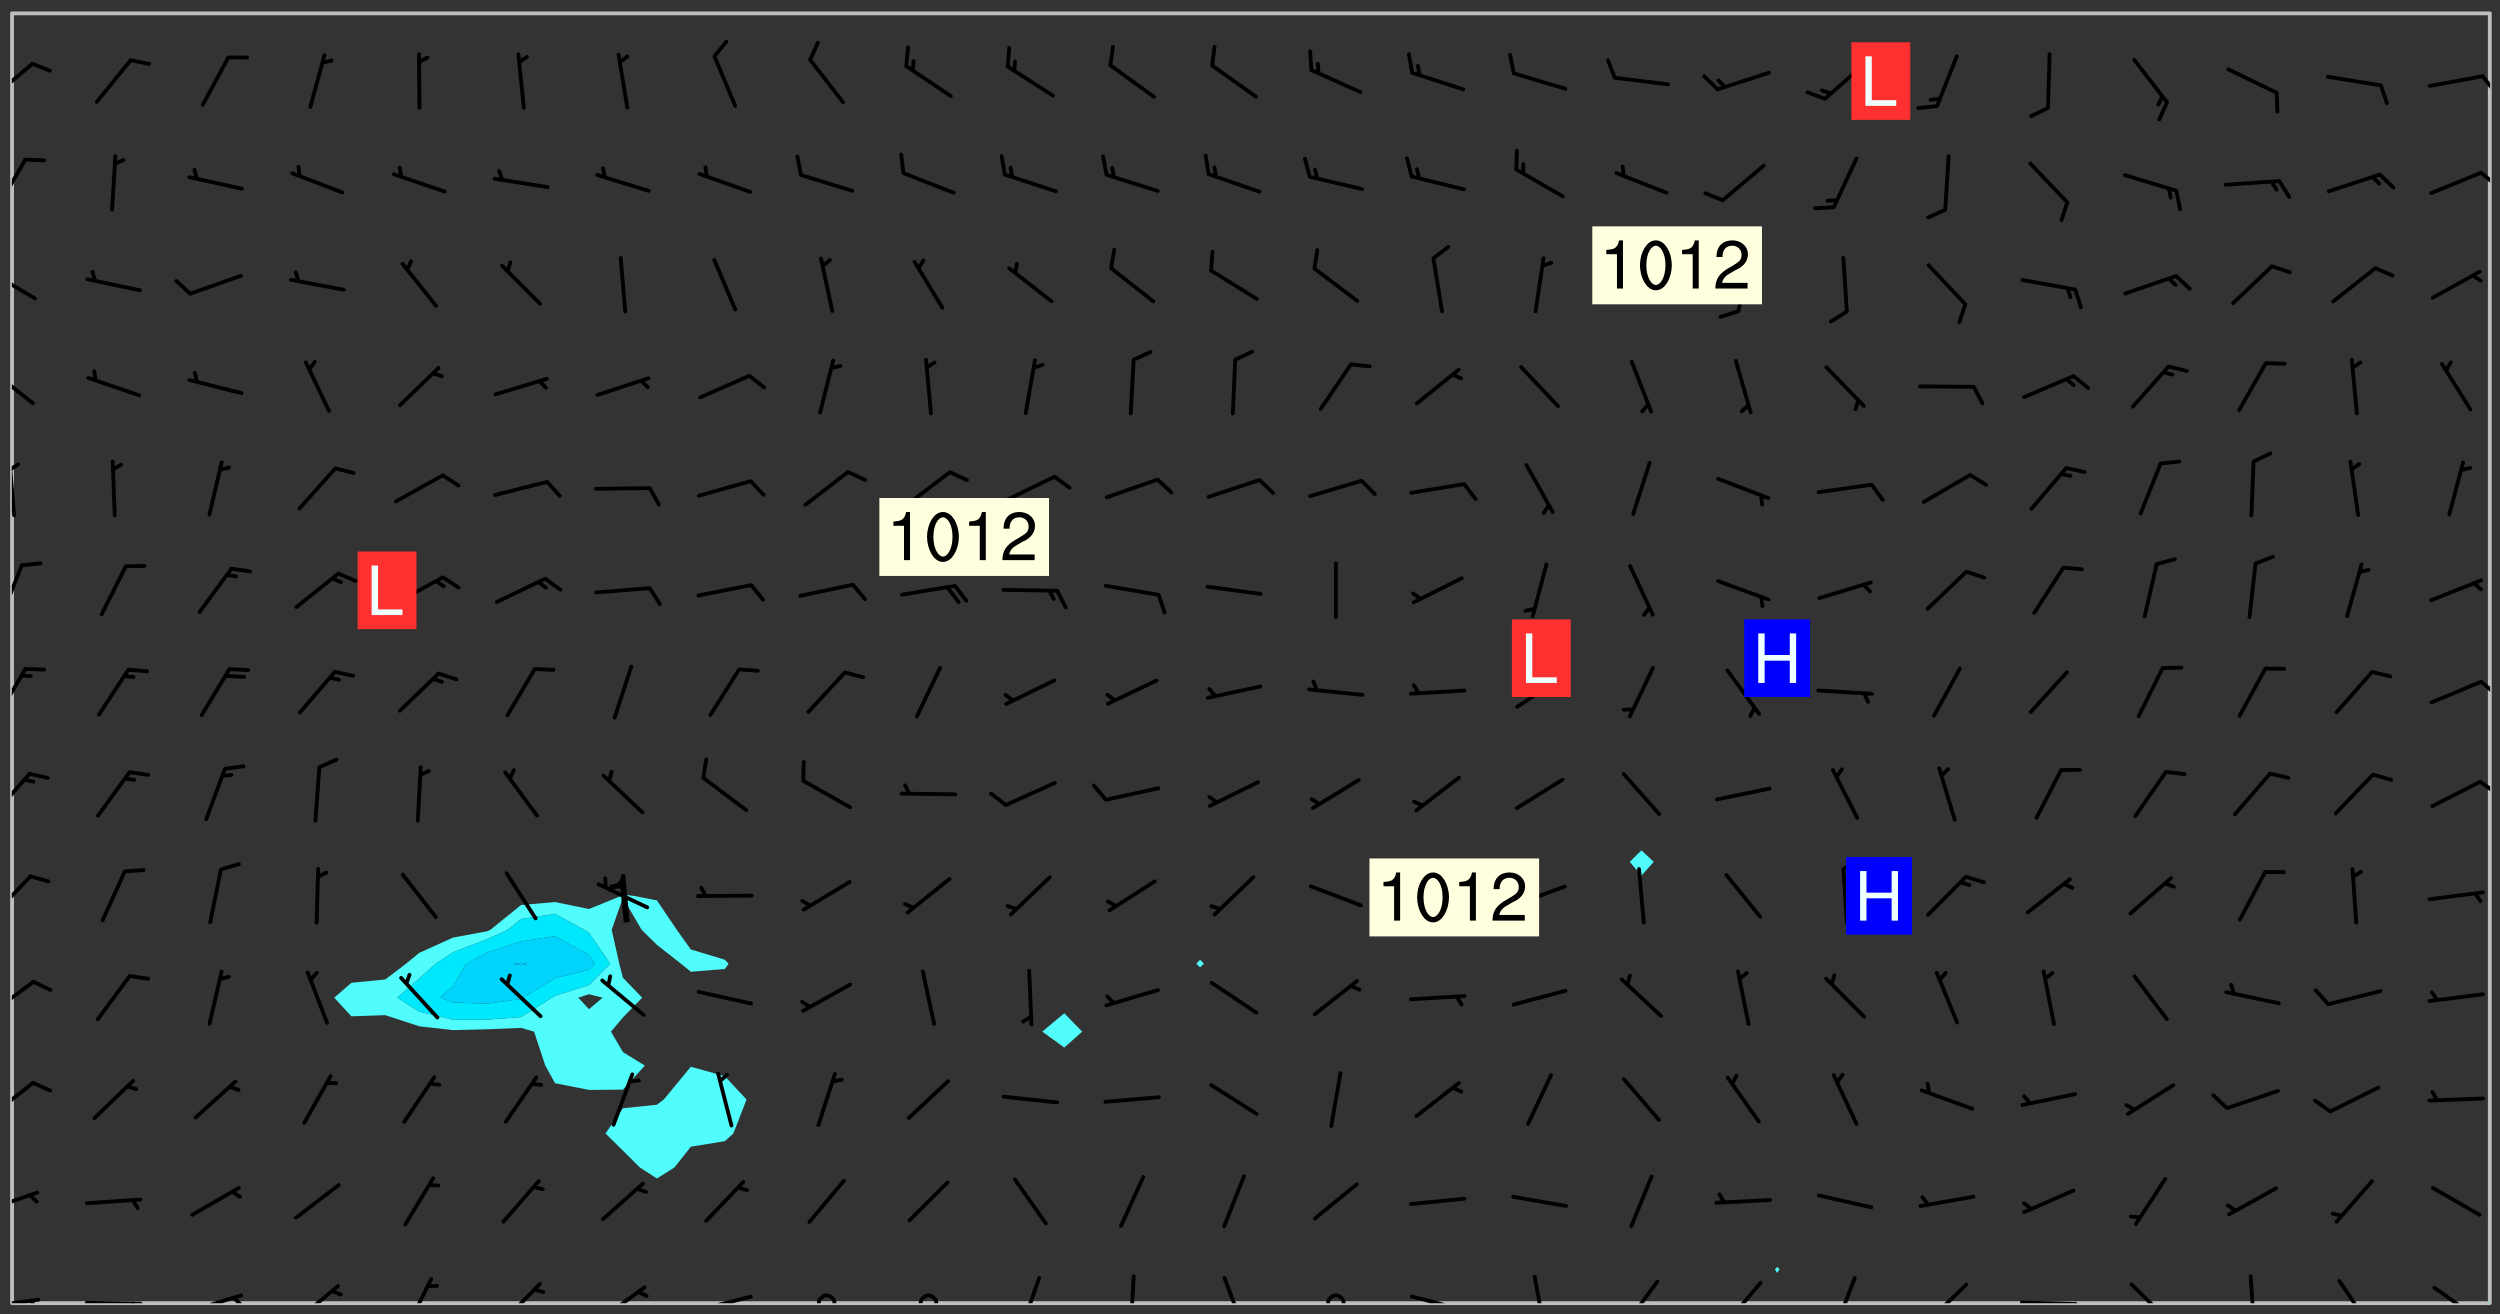 <svg xmlns="http://www.w3.org/2000/svg" role="img" xmlns:xlink="http://www.w3.org/1999/xlink" viewBox="142.45 309.95 326.84 171.84"><rect x="142.45" y="309.95" width="326.84" height="171.84" fill="#333333" stroke="none"/><defs><clipPath id="clip2"><path d="M 144 311.672 L 145 311.672 L 145 480.328 L 144 480.328 Z M 144 311.672"/></clipPath><clipPath id="clip3"><path d="M 144 311.672 L 468 311.672 L 468 480.328 L 144 480.328 Z M 144 311.672"/></clipPath><clipPath id="clip4"><path d="M 467 480 L 468 480 L 468 480.328 L 467 480.328 Z M 467 480"/></clipPath><clipPath id="clip5"><path d="M 467 311.672 L 468 311.672 L 468 480.328 L 467 480.328 Z M 467 311.672"/></clipPath><clipPath id="clip6"><path d="M 144 479 L 148 479 L 148 480.328 L 144 480.328 Z M 144 479"/></clipPath><clipPath id="clip7"><path d="M 146 479 L 148 479 L 148 480.328 L 146 480.328 Z M 146 479"/></clipPath><clipPath id="clip8"><path d="M 153 480 L 162 480 L 162 480.328 L 153 480.328 Z M 153 480"/></clipPath><clipPath id="clip9"><path d="M 159 480 L 161 480 L 161 480.328 L 159 480.328 Z M 159 480"/></clipPath><clipPath id="clip10"><path d="M 167 479 L 175 479 L 175 480.328 L 167 480.328 Z M 167 479"/></clipPath><clipPath id="clip11"><path d="M 172 479 L 175 479 L 175 480.328 L 172 480.328 Z M 172 479"/></clipPath><clipPath id="clip12"><path d="M 180 477 L 187 477 L 187 480.328 L 180 480.328 Z M 180 477"/></clipPath><clipPath id="clip13"><path d="M 195 476 L 200 476 L 200 480.328 L 195 480.328 Z M 195 476"/></clipPath><clipPath id="clip14"><path d="M 207 477 L 214 477 L 214 480.328 L 207 480.328 Z M 207 477"/></clipPath><clipPath id="clip15"><path d="M 220 477 L 227 477 L 227 480.328 L 220 480.328 Z M 220 477"/></clipPath><clipPath id="clip16"><path d="M 233 479 L 241 479 L 241 480.328 L 233 480.328 Z M 233 479"/></clipPath><clipPath id="clip17"><path d="M 249 479 L 252 479 L 252 480.328 L 249 480.328 Z M 249 479"/></clipPath><clipPath id="clip18"><path d="M 262 479 L 266 479 L 266 480.328 L 262 480.328 Z M 262 479"/></clipPath><clipPath id="clip19"><path d="M 275 476 L 279 476 L 279 480.328 L 275 480.328 Z M 275 476"/></clipPath><clipPath id="clip20"><path d="M 290 476 L 291 476 L 291 480.328 L 290 480.328 Z M 290 476"/></clipPath><clipPath id="clip21"><path d="M 302 476 L 306 476 L 306 480.328 L 302 480.328 Z M 302 476"/></clipPath><clipPath id="clip22"><path d="M 315 479 L 319 479 L 319 480.328 L 315 480.328 Z M 315 479"/></clipPath><clipPath id="clip23"><path d="M 326 479 L 335 479 L 335 480.328 L 326 480.328 Z M 326 479"/></clipPath><clipPath id="clip24"><path d="M 342 476 L 345 476 L 345 480.328 L 342 480.328 Z M 342 476"/></clipPath><clipPath id="clip25"><path d="M 354 477 L 360 477 L 360 480.328 L 354 480.328 Z M 354 477"/></clipPath><clipPath id="clip26"><path d="M 367 477 L 373 477 L 373 480.328 L 367 480.328 Z M 367 477"/></clipPath><clipPath id="clip27"><path d="M 382 476 L 386 476 L 386 480.328 L 382 480.328 Z M 382 476"/></clipPath><clipPath id="clip28"><path d="M 394 477 L 400 477 L 400 480.328 L 394 480.328 Z M 394 477"/></clipPath><clipPath id="clip29"><path d="M 406 479 L 415 479 L 415 480.328 L 406 480.328 Z M 406 479"/></clipPath><clipPath id="clip30"><path d="M 420 477 L 427 477 L 427 480.328 L 420 480.328 Z M 420 477"/></clipPath><clipPath id="clip31"><path d="M 436 476 L 438 476 L 438 480.328 L 436 480.328 Z M 436 476"/></clipPath><clipPath id="clip32"><path d="M 448 477 L 453 477 L 453 480.328 L 448 480.328 Z M 448 477"/></clipPath><clipPath id="clip33"><path d="M 460 478 L 467 478 L 467 480.328 L 460 480.328 Z M 460 478"/></clipPath><clipPath id="clip34"><path d="M 144 465 L 148 465 L 148 469 L 144 469 Z M 144 465"/></clipPath><clipPath id="clip35"><path d="M 144 451 L 148 451 L 148 457 L 144 457 Z M 144 451"/></clipPath><clipPath id="clip36"><path d="M 144 438 L 148 438 L 148 443 L 144 443 Z M 144 438"/></clipPath><clipPath id="clip37"><path d="M 144 424 L 147 424 L 147 430 L 144 430 Z M 144 424"/></clipPath><clipPath id="clip38"><path d="M 144 410 L 147 410 L 147 417 L 144 417 Z M 144 410"/></clipPath><clipPath id="clip39"><path d="M 466 411 L 468 411 L 468 414 L 466 414 Z M 466 411"/></clipPath><clipPath id="clip40"><path d="M 144 397 L 147 397 L 147 404 L 144 404 Z M 144 397"/></clipPath><clipPath id="clip41"><path d="M 466 398 L 468 398 L 468 401 L 466 401 Z M 466 398"/></clipPath><clipPath id="clip42"><path d="M 144 383 L 146 383 L 146 391 L 144 391 Z M 144 383"/></clipPath><clipPath id="clip43"><path d="M 144 370 L 145 370 L 145 378 L 144 378 Z M 144 370"/></clipPath><clipPath id="clip44"><path d="M 144 370 L 146 370 L 146 372 L 144 372 Z M 144 370"/></clipPath><clipPath id="clip45"><path d="M 144 358 L 148 358 L 148 363 L 144 363 Z M 144 358"/></clipPath><clipPath id="clip46"><path d="M 144 345 L 148 345 L 148 350 L 144 350 Z M 144 345"/></clipPath><clipPath id="clip47"><path d="M 144 330 L 147 330 L 147 338 L 144 338 Z M 144 330"/></clipPath><clipPath id="clip48"><path d="M 466 332 L 468 332 L 468 335 L 466 335 Z M 466 332"/></clipPath><clipPath id="clip49"><path d="M 144 318 L 147 318 L 147 324 L 144 324 Z M 144 318"/></clipPath><clipPath id="clip50"><path d="M 466 319 L 468 319 L 468 323 L 466 323 Z M 466 319"/></clipPath><g id="surface630" clip-path="url(#clip1)"><path fill="#fff" fill-opacity="0" fill-rule="evenodd" d="M 0 0 L 1000 0 L 1000 1000 L 0 1000 Z M 0 0"/><path fill="#d3d3d3" fill-opacity="0" fill-rule="evenodd" d="M162.152 355.867L161.918 356.16 161.977 356.395 162.094 356.566 162.27 356.801 162.562 357.148 162.676 357.207 162.793 357.035 162.852 356.801 163.027 356.625 163.492 356.449 164.191 356.449 164.426 356.742 164.715 357.559 164.773 357.734 164.949 357.965 165.301 358.199 166 358.898 166.172 359.074 166.406 359.422 166.641 359.832 166.93 360.414 167.34 360.879 167.57 361.113 167.805 361.289 167.922 361.52 168.098 361.812 168.27 362.977 168.27 363.211 168.328 363.5 168.387 363.617 168.504 363.734 168.852 364.145 168.969 364.316 169.145 364.492 169.32 364.727 169.438 364.898 169.609 365.25 169.668 365.484 169.902 365.891 170.137 365.832 169.961 366.008 169.902 366.938 169.32 366.938 169.086 366.824 168.738 366.938 168.621 367.055 168.562 367.348 168.504 367.523 168.387 367.695 167.922 367.988 167.863 368.223 167.805 368.336 167.805 368.98 167.863 369.152 167.863 369.562 167.922 369.621 167.922 370.027 167.98 370.434 168.098 370.609 168.156 370.668 168.387 371.309 168.328 371.602 168.328 372.301 168.27 372.883 168.27 373.117 168.211 373.348 168.156 373.699 168.156 375.621 168.211 375.738 168.637 375.738 168.27 375.855 168.246 376.207 169.137 377.375 170.879 377.914 172.219 378.273 172.219 378.812 172.309 379.621 172.844 380.336 174.363 380.605 175.254 380.52 175.344 381.684 175.879 381.863 177.039 381.684 179.094 380.699 180.254 380.336 182.133 380.16 183.828 379.98 183.648 380.699 182.133 380.785 180.883 380.875 180.078 381.145 179.004 381.953 179.273 382.672 179.809 383.57 179.629 384.195 179.363 385.004 179.629 386.082 180.254 386.98 181.059 387.16 182.309 386.98 182.043 387.703 182.141 388.207 182.195 388.5 182.195 388.672 182.254 388.965 182.254 389.371 182.43 389.488 182.781 389.605 183.188 389.605 183.48 389.43 183.594 389.312 183.652 389.195 183.77 388.965 183.828 388.789 184.18 388.324 184.41 388.148 184.586 388.09 184.762 388.148 184.82 388.324 184.938 389.312 184.992 389.781 185.051 389.953 185.168 390.188 185.344 390.246 186.16 390.305 186.449 390.305 186.566 390.539 186.625 390.945 186.684 391.297 186.684 392.402 186.801 392.695 186.918 393.043 187.207 393.742 187.383 394.094 187.965 394.848 188.316 395.023 188.488 395.082 188.957 395.316 189.598 395.781 189.945 396.016 190.238 396.191 190.531 396.246 190.762 396.309 191.578 396.656 191.871 396.832 191.984 397.004 192.336 397.355 192.453 397.531 192.977 398.172 192.977 398.461 193.035 398.812 193.035 399.16 193.094 399.512 193.152 399.801 193.27 399.859 193.441 399.918 193.617 399.918 194.199 400.152 194.375 400.27 194.551 400.559 194.727 400.793 194.84 401.027 195.133 401.258 195.25 401.375 195.25 401.785 195.309 401.84 195.598 402.074 195.832 402.191 195.891 402.309 196.008 402.48 196.066 402.598 196.297 402.832 196.355 403.008 196.59 403.066 196.707 403.125 196.59 403.238 196.531 403.355 196.531 403.473 196.414 403.766 196.297 404.055 196.297 404.637 196.473 404.754 196.59 404.812 196.648 404.93 196.766 405.047 196.879 405.105 197.055 405.453 197.113 405.805 197.172 406.211 197.172 406.387 197.113 406.562 196.996 407.262 196.996 407.434 197.113 407.609 197.406 407.902 197.812 407.902 197.988 408.02 198.105 408.191 198.223 408.484 198.223 408.719 197.695 408.719 197.465 408.484 197.23 408.484 197.055 408.543 196.996 409.242 197.055 409.59 197.172 409.766 197.348 410.176 197.465 410.406 197.754 410.875 197.93 410.93 198.453 410.93 198.688 410.988 199.445 411.629 199.504 411.922 199.504 412.156 199.562 412.215 199.793 412.562 199.793 412.914 199.676 413.086 199.676 413.379 199.969 413.668 200.262 413.844 200.434 413.902 200.727 414.078 201.02 414.195 201.602 414.602 201.891 414.836 202.184 415.012 202.402 415.172 202.418 415.184 202.648 415.359 203.289 415.883 203.465 416.117 203.582 416.293 203.758 416.469 203.871 416.641 203.871 417.281 203.988 417.457 204.457 417.574 205.039 417.691 205.273 417.75 205.504 417.863 205.797 417.98 205.91 418.039 206.496 418.391 206.785 418.562 206.961 418.625 207.137 418.68 207.312 418.738 208.012 419.09 208.301 419.266 208.535 419.32 208.824 419.496 209.059 419.613 209.699 420.02 209.992 420.137 210.164 420.195 210.398 420.254 210.809 420.312 211.039 420.371 211.273 420.488 211.332 420.66 210.922 420.836 211.391 420.895 211.449 421.188 211.562 421.422 211.738 421.477 211.973 421.535 212.148 421.594 212.555 421.711 213.195 421.945 213.312 422.117 213.371 422.352 213.371 422.527 213.312 422.645 213.254 423.051 213.488 423.285 213.605 423.344 213.953 423.461 214.594 423.691 214.77 423.809 215.059 423.926 215.234 424.102 215.469 424.566 216.051 425.672 216.227 425.848 216.574 426.023 216.75 426.141 217.102 426.258 218.148 426.781 218.383 426.84 218.848 426.953 219.141 427.012 219.605 427.188 220.363 427.77 220.598 428.004 220.945 428.469 221.121 428.645 221.41 428.879 222.227 429.578 222.52 429.754 222.809 430.043 223.102 430.219 223.395 430.508 224.09 431.148 224.266 431.324 224.559 431.559 224.848 431.793 225.316 432.082 225.957 432.664 226.305 432.898 226.539 433.191 226.887 433.539 227.238 434.004 228.172 434.996 228.52 435.402 228.637 435.578 228.871 435.637 228.984 435.754 229.629 435.93 229.859 436.043 230.094 436.102 230.387 436.277 230.617 436.395 231.551 437.094 231.957 437.5 232.191 437.676 232.598 437.852 232.832 437.969 233.648 438.316 233.996 438.551 234.23 438.668 234.523 438.957 234.754 439.074 235.512 439.426 235.863 439.598 236.094 439.656 236.387 439.773 236.621 439.832 237.492 440.008 238.309 440.008 238.777 440.238 238.949 440.297 239.824 440.996 240.289 441.113 240.582 441.172 240.758 441.23 240.988 441.289 241.457 441.348 241.805 441.406 242.156 441.465 242.562 441.523 242.855 441.523 243.027 441.582 243.027 441.812 243.203 441.988 243.496 441.988 243.844 442.047 244.195 442.105 244.895 442.223 245.535 442.223 246 441.988 246.293 441.812 246.465 441.695 246.875 441.523 247.164 441.348 248.098 440.883 248.566 440.59 249.09 440.297 249.555 440.125 250.02 439.949 251.07 439.484 251.359 439.367 251.77 439.25 252.059 439.133 252.586 438.957 254.102 438.258 254.684 437.91 254.973 437.852 255.266 437.793 255.613 437.676 256.488 437.445 256.84 437.328 256.953 437.328 257.188 437.27 258.062 437.035 258.297 436.977 259.109 436.977 259.461 436.918 260.277 436.801 260.449 436.742 260.801 436.688 261.094 436.629 261.324 436.57 262.141 436.395 262.316 436.336 262.664 436.336 262.898 436.277 263.363 436.16 264.121 435.988 264.355 435.93 264.703 435.93 265.113 435.812 265.402 435.754 266.688 435.695 266.977 435.695 267.387 435.637 267.617 435.578 267.793 435.578 268.668 435.461 269.074 435.461 269.484 435.344 269.832 435.344 270.184 435.23 271.055 435.172 272.805 435.172 273.852 435.461 274.262 435.578 274.551 435.695 274.902 435.812 275.191 435.93 276.242 436.102 276.531 436.16 276.824 436.16 277.117 436.219 277.289 436.277 277.699 436.336 277.871 436.395 277.988 436.453 278.105 436.453 278.223 436.512 278.574 436.57 278.688 436.57 279.098 436.637 281.02 437.031 282.945 437.426 284.465 437.875 286.16 438.594 288.305 439.398 289.91 438.68 291.34 437.875 292.5 436.797 293.75 436.348 296.785 435.629 298.66 435.27 300.805 433.922 303.039 432.668 305.539 431.41 307.234 430.961 309.02 430.781 310.18 430.512 310.805 431.051 312.145 430.781 312.859 429.793 313.844 428.449 314.289 428.27 315.094 427.91 316.969 427.371 318.754 426.922 320.004 426.652 321.164 426.562 322.863 426.473 324.824 426.203 326.074 426.113 326.613 426.113 327.238 426.023 328.129 426.023 330.273 425.844 332.684 425.664 335.273 425.574 336.969 425.754 338.578 425.844 340.008 426.203 341.168 426.922 343.043 427.91 344.203 429.438 344.469 430.152 345.098 430.242 345.453 431.141 345.988 431.68 346.523 433.207 347.598 433.566 348.133 433.566 347.328 434.102 347.418 435.809 348.133 438.504 349.023 439.309 349.918 440.297 350.633 441.555 352.418 442.094 353.938 441.914 354.293 443.258 355.902 442.453 356.883 441.914 357.152 442.184 357.469 441.969 357.688 441.824 358.488 442.273 358.938 441.914 359.293 441.914 359.828 441.645 360.367 440.926 360.902 440.656 361.527 439.668 362.688 440.117 363.527 440.488 364.922 441.105 366.617 440.926 368.223 440.926 370.008 441.016 370.188 439.309 370.723 437.965 371.527 438.234 372.02 439.082 372.422 439.488 372.332 440.027 372.332 440.387 373.047 440.836 373.758 440.566 375.188 440.566 375.547 441.555 375.992 442.812 376.707 444.156 377.957 444.785 379.652 445.414 380.367 445.234 380.547 444.695 381.527 444.605 381.977 444.965 382.062 446.223 381.797 446.852 381.262 447.031 381.262 447.57 381.977 448.555 382.242 449.094 383.227 450.082 384.027 451.16 383.762 451.52 383.672 452.418 383.047 454.75 382.691 456.816 382.602 458.609 382.422 459.328 382.332 459.867 382.332 461.305 381.352 463.188 380.992 464.895 380.457 465.793 379.652 466.961 379.387 467.5 381.441 468.754 381.527 469.113 381.172 469.652 381.082 469.473 381.082 470.281 381.172 471.719 380.727 472.434 379.652 472.527 379.387 473.242 379.922 474.141 380.727 474.859 381.887 475.668 383.227 475.938 383.672 476.297 383.316 476.746 381.527 476.656 380.277 476.207 379.562 475.488 378.938 475.398 378.762 478.988 378.574 480.297 467.934 480.297 467.934 311.703 412.664 311.703 412.664 360.785 413.426 360.91 416.715 361.453 418.738 364.289 418.738 367.043 421.09 367.375 423.438 367.707 427.488 367.707 426.109 371.867 424.086 372.574 422.062 373.277 421.52 373.621 418.926 375.238 418.738 375.355 416.715 373.277 415.984 370.535 413.312 368.457 411.938 364.957 411.871 364.875 409.914 362.203 412.664 360.785 412.664 311.703 294.422 311.703 294.422 403.117 294.539 403.148 294.672 403.16 294.746 403.234 294.852 403.281 294.941 403.34 295.027 403.398 295.117 403.457 295.414 403.754 295.473 403.844 295.504 403.961 295.531 404.078 295.547 404.215 295.516 404.332 295.457 404.422 295.398 404.508 295.355 404.613 295.309 404.715 295.281 404.836 295.281 404.98 295.457 405.25 295.605 405.398 295.68 405.484 295.754 405.559 295.797 405.664 295.859 405.754 295.918 405.84 295.961 405.945 296.02 406.035 296.066 406.137 296.109 406.242 296.168 406.328 296.285 406.508 296.359 406.582 296.422 406.668 296.48 406.758 296.523 406.863 296.582 406.953 296.641 407.039 296.703 407.129 296.762 407.219 296.805 407.32 296.922 407.5 296.996 407.574 297.055 407.66 297.129 407.734 297.219 407.793 297.324 407.84 297.473 407.84 297.605 407.824 297.738 407.84 297.84 407.793 297.914 407.719 297.961 407.617 297.945 407.484 297.945 407.336 297.898 407.23 297.871 407.113 297.824 407.012 297.797 406.891 297.754 406.789 297.691 406.699 297.648 406.598 297.605 406.492 297.574 406.375 297.559 406.242 297.547 406.105 297.633 406.047 297.691 405.961 297.812 405.93 297.855 406.035 297.871 406.168 297.871 406.285 297.93 406.387 297.988 406.477 298.078 406.535 298.227 406.684 298.285 406.773 298.328 406.879 298.316 406.98 298.402 407.039 298.508 407.086 298.594 407.145 298.684 407.203 298.758 407.277 298.641 407.305 298.535 407.352 298.449 407.41 298.375 407.484 298.316 407.574 298.254 407.66 298.227 407.781 298.18 407.883 298.137 407.988 298.105 408.105 298.094 408.238 298.078 408.371 298.078 408.52 298.105 408.637 298.152 408.742 298.195 408.844 298.254 408.934 298.328 409.008 298.418 409.066 298.492 409.141 298.582 409.199 298.641 409.289 298.684 409.395 298.73 409.496 298.848 409.527 298.98 409.543 299.129 409.543 299.246 409.512 299.352 409.555 299.395 409.66 299.441 409.762 299.469 409.883 299.5 410 299.527 410.117 299.559 410.238 299.586 410.355 299.691 410.398 299.793 410.445 299.926 410.43 300.074 410.578 300.137 410.664 300.211 410.738 300.281 410.812 300.371 410.875 300.477 410.918 300.578 410.961 300.695 410.992 300.832 411.008 300.949 410.977 301.023 410.902 301.051 410.785 301.039 410.652 301.008 410.531 300.98 410.414 301.023 410.309 301.141 410.309 301.23 410.371 301.348 410.398 301.496 410.398 301.629 410.414 301.777 410.414 301.91 410.43 302.043 410.414 302.191 410.414 302.324 410.398 302.457 410.387 302.594 410.398 302.711 410.371 302.844 410.355 303.035 410.297 302.977 410.473 302.961 410.605 302.934 410.727 302.918 410.859 302.859 410.945 302.727 410.961 302.621 411.008 302.516 411.051 302.398 411.082 302.281 411.109 302.016 411.141 301.867 411.141 301.734 411.156 301.66 411.23 301.719 411.316 301.867 411.465 301.984 411.645 302.059 411.715 302.148 411.777 302.238 411.836 302.324 411.895 302.414 411.953 302.516 411.996 302.621 412.059 302.727 412.102 302.812 412.16 302.918 412.207 303.02 412.25 303.199 412.367 303.258 412.457 303.215 412.559 303.168 412.664 303.184 412.797 303.406 413.02 303.465 413.109 303.508 413.211 303.539 413.332 303.582 413.434 303.598 413.566 303.629 413.684 303.641 413.82 303.672 413.938 303.82 414.086 303.922 414.129 304.027 414.172 304.145 414.203 304.277 414.219 304.414 414.234 304.531 414.234 304.648 414.203 304.738 414.145 304.781 414.039 304.828 413.938 304.871 413.832 304.902 413.715 304.914 413.582 304.914 413.434 304.902 413.301 304.887 413.168 304.855 413.051 304.812 412.945 304.766 412.84 304.723 412.738 304.68 412.633 304.664 412.5 304.68 412.367 304.707 412.25 304.738 412.133 304.766 412.012 304.812 411.91 304.902 411.852 304.988 411.789 305.062 411.715 305.152 411.656 305.375 411.434 305.434 411.348 305.508 411.273 305.625 411.094 305.684 411.008 305.684 410.859 305.609 410.785 305.508 410.738 305.402 410.695 305.301 410.652 305.242 410.562 305.195 410.457 305.168 410.34 305.258 410.281 305.375 410.25 305.477 410.207 305.656 410.09 305.805 409.941 305.816 409.809 305.805 409.703 305.715 409.645 305.582 409.66 305.434 409.66 305.301 409.676 305.168 409.66 305.047 409.629 304.961 409.57 304.887 409.496 304.828 409.406 304.766 409.32 304.648 409.141 304.59 409.055 304.621 408.934 304.707 408.875 304.828 408.844 304.887 408.758 304.887 408.637 304.855 408.52 304.797 408.43 304.738 408.344 304.691 408.238 304.664 408.121 304.648 407.988 304.707 407.898 304.781 407.824 304.871 407.766 304.988 407.586 305.062 407.512 305.121 407.426 305.27 407.277 305.391 407.246 305.523 407.23 305.656 407.246 305.73 407.32 305.773 407.426 305.789 407.559 305.758 407.676 305.641 407.707 305.508 407.719 305.359 407.867 305.316 407.973 305.27 408.074 305.242 408.195 305.211 408.312 305.211 408.461 305.242 408.578 305.285 408.684 305.344 408.773 305.418 408.844 305.492 408.918 305.609 408.949 305.73 408.977 305.848 408.949 305.98 408.934 306.098 408.934 306.188 408.992 306.262 409.066 306.309 409.172 306.367 409.258 306.469 409.305 306.602 409.32 306.707 409.363 306.793 409.422 306.781 409.527 306.707 409.602 306.527 409.719 306.469 409.809 306.379 409.867 306.309 409.941 306.234 410.016 306.172 410.105 306.145 410.223 306.129 410.355 306.145 410.488 306.129 410.621 306.129 410.77 306.145 410.902 306.172 411.02 306.203 411.141 306.277 411.215 306.367 411.273 306.453 411.332 306.543 411.391 306.66 411.422 306.66 411.508 306.559 411.555 306.469 411.613 306.203 411.645 306.086 411.672 305.938 411.672 305.832 411.715 305.73 411.762 305.672 411.852 305.609 412.086 305.598 412.219 305.566 412.34 305.551 412.473 305.551 412.766 305.539 412.898 305.551 413.035 305.566 413.168 305.699 413.184 305.832 413.195 305.953 413.227 306.039 413.285 306.113 413.359 306.16 413.465 306.203 413.566 306.219 413.699 306.219 414.145 306.203 414.277 306.203 414.723 306.234 414.988 306.262 415.105 306.277 415.238 306.309 415.355 306.395 415.566 306.426 415.832 306.426 415.98 306.395 416.098 306.367 416.215 306.336 416.336 306.309 416.453 306.277 416.57 306.246 416.691 306.234 416.824 306.219 416.957 306.309 417.016 306.426 416.984 306.527 417 306.574 417.105 306.543 417.371 306.543 417.812 306.5 417.918 306.453 418.023 306.41 418.125 306.367 418.23 306.309 418.316 306.277 418.438 306.234 418.555 306.203 418.672 306.188 418.805 306.203 418.938 306.262 419.027 306.367 419.074 306.453 419.133 306.512 419.219 306.5 419.355 306.469 419.473 306.426 419.574 306.426 420.02 306.41 420.152 306.41 420.301 306.379 420.418 306.336 420.523 306.309 420.641 306.262 420.746 306.219 420.848 306.188 420.969 306.16 421.086 306.129 421.219 306.098 421.336 306.07 421.453 306.027 421.559 305.996 421.676 305.965 421.797 305.953 421.93 305.938 422.062 305.938 422.359 305.965 422.477 305.965 422.625 306.012 423.023 306.039 423.141 306.098 423.23 306.219 423.262 306.367 423.262 306.5 423.246 306.559 423.336 306.559 423.453 306.5 423.543 306.41 423.602 306.309 423.645 306.203 423.691 306.113 423.75 306.027 423.809 305.891 423.824 305.773 423.793 305.641 423.777 305.539 423.824 305.477 423.91 305.465 424.047 305.449 424.18 305.418 424.297 305.391 424.414 305.375 424.547 305.344 424.668 305.344 424.965 305.359 425.098 305.391 425.215 305.391 425.363 305.402 425.496 305.402 425.645 305.375 425.762 305.328 425.863 305.301 425.984 305.27 426.102 305.211 426.191 305.137 426.266 305.035 426.309 304.93 426.355 304.812 426.383 304.691 426.414 304.59 426.367 304.648 426.281 304.754 426.234 304.781 426.117 304.812 426 304.84 425.879 304.871 425.762 304.871 425.613 304.887 425.48 304.855 425.363 304.812 425.258 304.707 425.273 304.633 425.348 304.531 425.391 304.441 425.453 304.367 425.527 304.324 425.629 304.309 425.762 304.277 425.879 304.25 426 304.219 426.117 304.191 426.234 304.16 426.355 304.133 426.473 304.102 426.59 304.059 426.695 303.969 426.754 303.879 426.754 303.762 426.723 303.73 426.637 303.746 426.5 303.715 426.383 303.715 426.234 303.703 426.102 303.703 425.953 303.641 425.719 303.613 425.598 303.57 425.496 303.523 425.391 303.465 425.305 303.406 425.215 303.363 425.109 303.301 425.023 303.152 424.875 303.082 424.801 302.977 424.754 302.871 424.711 302.77 424.668 302.473 424.371 302.383 424.297 302.297 424.238 302.191 424.195 302.102 424.133 302.016 424.074 301.91 424.031 301.82 423.973 301.734 423.91 301.66 423.84 301.555 423.793 301.469 423.734 301.363 423.691 301.273 423.629 301.172 423.586 301.066 423.543 300.98 423.484 300.875 423.438 300.77 423.395 300.668 423.348 300.578 423.289 300.477 423.246 300.371 423.203 300.281 423.141 300.164 423.113 300.031 423.098 299.898 423.113 299.75 423.113 299.617 423.129 299.5 423.098 299.41 423.039 299.336 422.965 299.246 422.906 299.145 422.859 298.996 422.859 298.875 422.832 298.773 422.789 298.699 422.715 298.582 422.535 298.492 422.477 298.391 422.434 298.301 422.371 298.195 422.328 298.105 422.27 298.02 422.211 297.914 422.164 297.855 422.078 297.797 421.988 297.754 421.883 297.707 421.781 297.633 421.707 297.547 421.648 297.473 421.574 297.383 421.516 297.16 421.293 297.117 421.188 297.086 420.922 297.191 420.879 297.336 420.879 297.441 420.922 297.516 420.996 297.605 421.055 297.691 421.113 297.797 421.16 297.887 421.219 298.035 421.367 298.105 421.441 298.254 421.59 298.316 421.676 298.391 421.75 298.477 421.809 298.551 421.883 298.641 421.945 298.73 422.004 298.816 422.062 299.086 422.238 299.188 422.285 299.293 422.328 299.395 422.371 299.441 422.297 299.5 422.211 299.574 422.137 299.645 422.062 299.75 422.105 299.824 422.18 299.883 422.27 299.926 422.371 299.973 422.477 300.016 422.582 300.137 422.609 300.254 422.582 300.328 422.492 300.371 422.387 300.43 422.297 300.504 422.223 300.609 422.18 300.727 422.152 300.859 422.164 300.949 422.223 301.098 422.371 301.156 422.461 301.199 422.566 301.246 422.668 301.289 422.773 301.332 422.875 301.438 422.922 301.543 422.965 301.676 422.98 301.762 422.922 301.82 422.832 301.895 422.758 302 422.715 302.117 422.742 302.223 422.789 302.324 422.832 302.43 422.875 302.531 422.922 302.711 423.039 302.711 423.156 302.695 423.289 302.711 423.422 302.727 423.559 302.785 423.645 302.887 423.691 303.008 423.719 303.125 423.75 303.273 423.75 303.391 423.719 303.449 423.629 303.629 423.512 303.688 423.422 303.762 423.348 303.82 423.262 303.938 423.082 304.117 422.965 304.234 422.996 304.324 423.055 304.367 423.129 304.352 423.262 304.352 423.379 304.441 423.438 304.59 423.438 304.723 423.422 304.855 423.41 305.121 423.379 305.227 423.336 305.344 423.305 305.465 423.277 305.539 423.203 305.609 423.129 305.672 423.039 305.656 422.934 305.609 422.832 305.508 422.789 305.402 422.773 305.285 422.801 305.02 422.832 304.871 422.832 304.797 422.758 304.707 422.699 304.59 422.668 304.473 422.641 304.34 422.625 304.191 422.625 304.059 422.641 303.762 422.641 303.656 422.594 303.508 422.445 303.465 422.344 303.406 422.254 303.629 422.031 303.715 421.973 303.82 421.93 303.938 421.898 304.07 421.883 304.203 421.898 304.34 421.914 304.441 421.957 304.574 421.945 304.664 421.883 304.766 421.84 304.828 421.75 304.781 421.648 304.691 421.59 304.574 421.559 304.473 421.516 304.414 421.426 304.352 421.336 304.352 421.219 304.367 421.086 304.473 421.039 304.547 420.969 304.547 420.848 304.457 420.789 304.426 420.672 304.516 420.613 304.59 420.539 304.633 420.434 304.691 420.344 304.738 420.242 304.754 420.109 304.754 419.961 304.707 419.855 304.664 419.754 304.574 419.695 304.441 419.68 304.34 419.637 304.203 419.621 304.086 419.59 303.641 419.59 303.508 419.574 303.375 419.562 303.242 419.547 303.125 419.516 302.977 419.516 302.844 419.5 302.711 419.488 302.445 419.457 302.324 419.414 302.238 419.355 302.164 419.281 302.164 419.133 302.176 419 302.281 418.953 302.383 418.91 302.516 418.895 302.668 418.895 302.801 418.879 303.094 418.879 303.215 418.91 303.316 418.953 303.406 419.012 303.641 419.074 303.762 419.027 303.852 418.969 303.953 418.926 304.086 418.91 304.191 418.953 304.293 419 304.426 419.012 304.547 418.984 304.691 418.984 304.812 418.953 304.93 418.926 305.035 418.879 305.109 418.805 305.195 418.746 305.344 418.598 305.402 418.512 305.449 418.406 305.477 418.289 305.492 418.184 305.391 418.141 305.301 418.082 305.184 418.051 305.078 418.008 304.988 417.945 304.914 417.859 304.84 417.785 304.738 417.742 304.633 417.695 304.531 417.652 304.473 417.562 304.426 417.461 304.34 417.25 304.277 417.164 304.219 417.074 304.145 417 304.059 416.941 303.789 416.941 303.672 416.973 303.582 417.031 303.48 417.074 303.348 417.09 303.242 417.074 303.215 416.957 303.152 416.867 303.035 416.836 302.934 416.793 302.785 416.645 302.754 416.527 302.738 416.422 302.812 416.348 302.992 416.23 303.109 416.203 303.227 416.172 303.363 416.188 303.465 416.23 303.57 416.273 303.672 416.32 303.777 416.363 303.895 416.395 304.027 416.41 304.145 416.438 304.277 416.453 304.383 416.438 304.473 416.379 304.398 416.305 304.293 416.262 304.219 416.188 304.145 416.098 303.996 415.949 303.91 415.891 303.82 415.832 303.746 415.758 303.656 415.699 303.555 415.652 303.434 415.625 303.332 415.578 303.227 415.535 303.109 415.504 303.008 415.461 302.887 415.43 302.738 415.43 302.621 415.461 302.516 415.504 302.43 415.566 302.25 415.684 302.164 415.742 302.074 415.801 301.969 415.848 301.883 415.906 301.777 415.949 301.676 415.992 301.57 416.039 301.496 416.113 301.438 416.203 301.379 416.289 301.332 416.395 301.273 416.48 301.199 416.555 301.066 416.543 300.949 416.512 300.832 416.512 300.758 416.586 300.668 416.645 300.594 416.719 300.504 416.777 300.418 416.836 300.312 416.883 300.211 416.926 300.074 416.941 299.973 416.898 299.824 416.75 299.719 416.703 299.633 416.703 299.527 416.75 299.426 416.793 299.305 416.824 299.188 416.793 299.113 416.719 299.113 416.602 299.145 416.48 299.219 416.41 299.277 416.32 299.352 416.246 299.469 416.215 299.574 416.172 299.867 416.172 300 416.156 300.137 416.141 300.238 416.098 300.328 416.039 300.43 415.992 300.52 415.934 300.652 415.922 300.742 415.98 300.875 415.992 300.965 415.934 301.051 415.875 301.156 415.832 301.246 415.773 301.332 415.711 301.422 415.652 301.57 415.504 301.629 415.418 301.688 415.328 301.793 415.285 301.926 415.27 302.043 415.297 302.164 415.328 302.223 415.27 302.281 415.18 302.312 414.914 302.34 414.797 302.445 414.809 302.578 414.824 302.68 414.781 302.77 414.723 302.828 414.633 302.902 414.559 302.961 414.469 303.008 414.367 303.02 414.234 303.008 414.102 302.961 413.996 302.812 413.848 302.754 413.758 302.695 413.672 302.652 413.566 302.652 413.121 302.668 412.988 302.668 412.84 302.68 412.707 302.621 412.648 302.531 412.707 302.43 412.664 302.25 412.547 302.164 412.488 302.102 412.398 302.043 412.309 301.969 412.234 301.883 412.176 301.762 412.207 301.66 412.219 301.555 412.266 301.469 412.324 301.363 412.367 301.215 412.516 301.125 412.574 301.039 412.633 300.949 412.695 300.844 412.738 300.711 412.754 300.711 412.633 300.816 412.59 300.934 412.559 301.008 412.488 301.051 412.383 301.051 412.234 301.023 412.117 300.875 411.969 300.742 411.953 300.594 411.953 300.477 411.984 300.371 412.027 300.27 412.07 300.18 412.133 300.062 412.16 299.988 412.086 300 411.953 299.957 411.852 299.914 411.746 299.824 411.688 299.707 411.715 299.586 411.746 299.469 411.777 299.367 411.82 299.246 411.852 299.145 411.895 299.039 411.938 298.949 411.996 298.848 412.012 298.848 411.895 298.863 411.762 298.805 411.672 298.73 411.715 298.582 411.863 298.523 411.953 298.449 412.027 298.402 412.133 298.359 412.234 298.285 412.309 298.227 412.398 298.152 412.473 298.094 412.559 298.02 412.633 297.93 412.695 297.855 412.766 297.781 412.84 297.68 412.855 297.547 412.871 297.441 412.828 297.441 412.707 297.59 412.559 297.633 412.457 297.691 412.367 297.738 412.266 297.781 412.16 297.84 412.07 297.871 411.953 297.914 411.852 297.945 411.73 297.973 411.613 298.02 411.508 298.062 411.406 298.105 411.301 298.18 411.23 298.27 411.168 298.359 411.109 298.461 411.066 298.758 411.066 299.023 411.035 299.129 410.992 299.055 410.918 298.938 410.887 298.832 410.844 298.742 410.785 298.641 410.738 298.551 410.68 298.449 410.637 298.344 410.594 298.254 410.531 298.168 410.473 298.062 410.43 297.961 410.387 297.84 410.355 297.723 410.324 297.621 410.281 297.5 410.25 297.398 410.207 297.309 410.148 297.266 410.043 297.25 409.91 297.352 409.867 297.484 409.852 297.621 409.867 297.754 409.852 297.855 409.809 297.914 409.719 297.93 409.613 297.84 409.555 297.766 409.48 297.664 409.438 297.574 409.379 297.426 409.23 297.383 409.125 297.367 408.992 297.367 408.699 297.309 408.609 297.219 408.551 297.145 408.477 297.102 408.371 297.07 408.254 297.012 408.164 296.938 408.09 296.82 408.062 296.746 407.988 296.656 407.93 296.566 407.867 296.48 407.809 296.406 407.734 296.348 407.648 296.301 407.543 296.215 407.484 296.066 407.336 295.871 407.277 295.738 407.293 295.637 407.336 295.562 407.41 295.516 407.512 295.473 407.617 295.414 407.707 295.355 407.793 295.059 408.09 294.969 408.148 294.883 408.148 294.82 408.062 294.777 407.957 294.809 407.84 294.867 407.75 294.895 407.633 294.883 407.5 294.793 407.438 294.688 407.484 294.57 407.512 294.453 407.543 294.184 407.719 294.082 407.766 293.965 407.793 293.859 407.84 293.77 407.898 293.668 407.941 293.609 407.855 293.562 407.75 293.578 407.617 293.625 407.512 293.695 407.438 293.77 407.367 293.828 407.277 293.828 407.129 293.785 407.023 293.547 407.023 293.445 407.07 293.414 407.188 293.387 407.305 293.355 407.426 293.281 407.469 293.148 407.484 293.074 407.438 293.031 407.336 292.988 407.23 292.941 407.129 292.898 407.023 292.777 407.055 292.676 407.098 292.543 407.113 292.426 407.145 292.32 407.188 292.23 407.246 292.129 407.293 292.008 407.32 291.875 407.336 291.773 407.293 291.715 407.203 291.668 407.098 291.625 406.996 291.582 406.891 291.582 406.773 291.641 406.684 291.727 406.625 291.906 406.508 292.008 406.461 292.113 406.418 292.219 406.359 292.32 406.316 292.41 406.254 292.512 406.211 292.617 406.152 292.719 406.105 292.809 406.047 292.914 406.004 293.016 405.961 293.105 405.898 293.207 405.855 293.344 405.84 293.461 405.871 293.562 405.914 293.684 405.945 293.785 405.988 293.891 406.035 293.992 406.078 294.098 406.121 294.199 406.168 294.305 406.211 294.406 406.254 294.512 406.301 294.598 406.359 294.703 406.402 294.82 406.434 294.926 406.477 295.027 406.523 295.117 406.582 295.223 406.625 295.324 406.668 295.43 406.715 295.547 406.742 295.648 406.789 295.77 406.816 295.918 406.816 296.004 406.758 296.02 406.656 296.078 406.566 296.051 406.449 295.977 406.375 295.859 406.195 295.785 406.121 295.695 406.047 295.516 405.93 295.43 405.871 295.324 405.828 295.223 405.781 294.953 405.605 294.895 405.516 294.82 405.441 294.762 405.352 294.719 405.25 294.688 405.133 294.672 404.996 294.672 404.434 294.66 404.301 294.645 404.168 294.613 404.051 294.598 403.918 294.586 403.785 294.555 403.664 294.332 403.441 294.273 403.355 294.258 403.25 294.289 403.133 294.422 403.117 294.422 311.703 172.992 311.703 172.992 313.156 172.934 313.391 172.582 314.441 172.41 314.965 172.293 315.312 172.117 315.723 172 315.895 171.766 316.188 171.535 316.246 171.184 316.246 171.066 316.305 170.836 316.711 170.836 317.004 170.953 317.18 171.184 317.41 171.301 317.645 171.941 318.402 172.234 318.867 172.41 319.102 172.641 319.453 172.875 319.801 173.516 320.617 173.691 321.082 173.863 321.492 173.98 322.188 174.156 322.656 174.273 324.055 174.332 324.52 174.332 325.395 174.449 326.441 174.449 331.223 174.391 331.688 174.039 332.969 173.863 333.492 173.75 333.902 173.398 334.832 172.934 336 172.699 336.582 172.582 336.758 172.41 337.105 172.234 337.512 171.883 338.328 171.824 338.621 171.711 338.914 171.594 339.203 171.535 339.379 171.418 340.254 171.359 340.66 171.301 340.777 171.242 340.953 171.184 341.125 170.953 341.652 170.836 341.824 170.836 342.059 170.719 342.293 170.66 342.465 170.484 343.051 170.484 343.34 170.426 343.516 170.426 343.809 170.367 343.922 170.309 344.449 170.309 344.621 170.254 344.855 170.254 347.477 170.078 348.293 169.961 348.469 169.785 348.703 169.668 348.875 169.555 349.109 168.969 350.043 168.738 350.332 168.445 350.797 168.27 351.031 167.98 351.383 167.629 352.082 167.516 352.312 167.34 352.723 167.164 352.953 166.758 353.48 165.941 354.18 165.648 354.352 165.359 354.586 165.184 354.703 165.008 354.879 164.484 355.285 163.957 355.461 163.785 355.637 163.551 355.691 162.91 355.867 162.152 355.867M174.363 386.891L173.289 387.34 173.648 388.234 174.898 387.52 175.344 386.98 174.363 386.891"/><path fill="#d3d3d3" fill-opacity="0" fill-rule="evenodd" d="M201.508 416.598L200.613 416.598 201.062 417.227 202.043 417.586 202.848 417.496 203.293 416.508 203.117 416.598 202.402 416.242 201.508 416.598M356.129 475.668L356.07 475.145 356.07 474.852 356.184 474.559 356.242 474.328 356.711 473.859 356.824 473.859 356.941 473.746 357.059 473.688 357.234 473.688 357.469 473.629 357.816 473.629 358.051 473.688 358.168 473.746 358.398 473.918 358.457 474.094 358.574 474.676 358.574 474.969 358.457 475.145 358.285 475.434 358.109 475.609 357.582 476.133 357.352 476.367 357.234 476.426 357.059 476.426 356.941 476.367 356.535 476.074 356.359 475.957 356.242 475.898 356.184 475.785 356.129 475.668M362.77 464.711L362.711 464.539 362.711 463.43 362.77 463.258 362.945 463.199 363.117 463.141 363.293 463.141 363.527 463.082 363.645 463.141 363.703 463.84 363.645 464.012 363.527 464.188 363.41 464.246 363.176 464.77 363.062 464.828 362.828 464.828 362.77 464.711M372.383 450.32L372.266 450.145 372.266 449.445 372.559 448.57 372.676 448.398 372.852 448.047 372.965 447.816 373.082 447.523 373.434 446.766 373.551 446.535 373.723 446.301 373.898 446.301 374.016 446.242 374.656 446.242 374.773 446.301 375.008 446.535 375.18 446.648 375.531 446.941 375.648 447.059 375.762 447.234 375.762 447.348 375.879 447.406 375.996 447.523 375.996 448.223 375.938 448.398 375.938 448.629 375.879 448.805 375.531 449.855 375.414 450.086 375.297 450.32 375.18 450.379 374.949 450.613 374.309 450.902 373.434 450.902 373.023 450.785 372.383 450.32"/><path fill="none" stroke="#bebebe" stroke-linecap="round" stroke-linejoin="round" stroke-miterlimit="10" stroke-width=".5" d="M 431.957 354.305 L 108.027 354.305 L 108.027 185.68 L 431.957 185.68 L 431.957 354.305" transform="matrix(1 0 0 -1 36 666)"/><g clip-path="url(#clip2)"><path fill="#fff" fill-opacity="0" fill-rule="evenodd" d="M 144 475.891 L 144 480.328 L 144.004 480.328 L 144 480.328 L 144 311.672 L 144.004 311.672 L 144 311.672 L 144 475.891"/></g><g clip-path="url(#clip3)"><path fill="#fff" fill-opacity="0" fill-rule="evenodd" d="M 144.004 480.328 L 144.004 311.672 L 223.891 311.672 L 223.891 426.91 L 223.695 427.07 L 219.453 428.789 L 215.016 427.883 L 210.574 428.262 L 206.559 431.508 L 206.137 431.699 L 201.699 432.52 L 197.262 434.523 L 195.523 435.945 L 192.82 438.004 L 188.383 438.438 L 186.148 440.383 L 188.383 442.82 L 192.82 442.668 L 197.262 444.125 L 201.699 444.625 L 206.137 444.516 L 210.574 444.332 L 212.27 444.82 L 213.738 449.262 L 215.016 451.562 L 219.453 452.441 L 223.891 452.406 L 226.754 449.262 L 223.891 447.496 L 222.324 444.82 L 223.891 442.969 L 226.406 440.383 L 223.891 437.777 L 223.418 435.945 L 222.418 431.508 L 223.891 427.316 L 226.332 431.508 L 228.328 433.473 L 231.48 435.945 L 232.766 436.992 L 232.766 449.41 L 229.23 453.699 L 228.328 454.375 L 223.891 454.836 L 221.609 458.137 L 223.891 460.379 L 226.09 462.574 L 228.328 464.02 L 230.629 462.574 L 232.766 459.863 L 237.207 459.145 L 238.328 458.137 L 240.051 453.699 L 237.207 450.648 L 232.766 449.41 L 232.766 436.992 L 237.207 436.633 L 237.703 435.945 L 237.207 435.418 L 232.766 434.078 L 230.93 431.508 L 228.328 427.66 L 225.305 427.07 L 223.891 426.91 L 223.891 311.672 L 281.59 311.672 L 281.59 442.418 L 278.711 444.82 L 281.59 446.906 L 283.93 444.82 L 281.59 442.418 L 281.59 311.672 L 299.344 311.672 L 299.344 435.418 L 298.852 435.945 L 299.344 436.414 L 299.848 435.945 L 299.344 435.418 L 299.344 311.672 L 357.043 311.672 L 357.043 421.117 L 355.516 422.629 L 357.043 424.426 L 358.656 422.629 L 357.043 421.117 L 357.043 311.672 L 374.793 311.672 L 374.793 475.59 L 374.496 475.891 L 374.793 476.375 L 375.098 475.891 L 374.793 475.59 L 374.793 311.672 L 467.996 311.672 L 467.996 480.039 L 467.73 480.328 L 144.004 480.328"/></g><path fill="#50fcfc" fill-rule="evenodd" d="M 188.383 442.82 L 186.148 440.383 L 188.383 438.438 L 192.82 438.004 L 195.523 435.945 L 197.262 434.523 L 201.699 432.52 L 206.137 431.699 L 206.559 431.508 L 210.574 428.262 L 215.016 427.883 L 215.016 429.426 L 210.574 430.098 L 208.832 431.508 L 206.137 432.734 L 201.699 434.441 L 199.406 435.945 L 197.262 437.871 L 194.387 440.383 L 197.262 442.215 L 201.699 443.273 L 206.137 443.258 L 210.574 442.914 L 214.617 440.383 L 215.016 440.141 L 219.453 438.73 L 219.453 439.93 L 218.051 440.383 L 219.453 441.887 L 221.234 440.383 L 219.453 439.93 L 219.453 438.73 L 222.223 435.945 L 219.453 431.898 L 218.816 431.508 L 215.016 429.426 L 215.016 427.883 L 219.453 428.789 L 223.695 427.07 L 223.891 426.91 L 225.305 427.07 L 228.328 427.66 L 230.93 431.508 L 232.766 434.078 L 237.207 435.418 L 237.703 435.945 L 237.207 436.633 L 232.766 436.992 L 231.48 435.945 L 228.328 433.473 L 226.332 431.508 L 223.891 427.316 L 222.418 431.508 L 223.418 435.945 L 223.891 437.777 L 226.406 440.383 L 223.891 442.969 L 222.324 444.82 L 223.891 447.496 L 226.754 449.262 L 223.891 452.406 L 219.453 452.441 L 215.016 451.562 L 213.738 449.262 L 212.27 444.82 L 210.574 444.332 L 206.137 444.516 L 201.699 444.625 L 197.262 444.125 L 192.82 442.668 L 188.383 442.82"/><path fill="#00e8fc" fill-rule="evenodd" d="M 197.262 442.215 L 194.387 440.383 L 197.262 437.871 L 199.406 435.945 L 201.699 434.441 L 206.137 432.734 L 208.832 431.508 L 210.574 430.098 L 215.016 429.426 L 215.016 432.34 L 210.574 433.02 L 206.137 434.465 L 203.395 435.945 L 201.699 438.852 L 199.938 440.383 L 201.699 441.016 L 206.137 441.168 L 210.574 440.555 L 210.848 440.383 L 215.016 437.832 L 219.453 436.734 L 220.238 435.945 L 219.453 434.797 L 215.016 432.34 L 215.016 429.426 L 218.816 431.508 L 219.453 431.898 L 222.223 435.945 L 219.453 438.73 L 215.016 440.141 L 214.617 440.383 L 210.574 442.914 L 206.137 443.258 L 201.699 443.273 L 197.262 442.215"/><path fill="#00d4fc" fill-rule="evenodd" d="M 201.699 441.016 L 199.938 440.383 L 201.699 438.852 L 203.395 435.945 L 206.137 434.465 L 210.574 433.02 L 210.574 435.824 L 209.555 435.945 L 210.574 436.141 L 211.418 435.945 L 210.574 435.824 L 210.574 433.02 L 215.016 432.34 L 219.453 434.797 L 220.238 435.945 L 219.453 436.734 L 215.016 437.832 L 210.848 440.383 L 210.574 440.555 L 206.137 441.168 L 201.699 441.016"/><path fill="#00c4fc" fill-rule="evenodd" d="M 210.574 436.141 L 209.555 435.945 L 210.574 435.824 L 211.418 435.945 L 210.574 436.141"/><path fill="#fff" fill-opacity="0" fill-rule="evenodd" d="M 219.453 439.93 L 218.051 440.383 L 219.453 441.887 L 221.234 440.383 L 219.453 439.93"/><path fill="#50fcfc" fill-rule="evenodd" d="M223.891 460.379L221.609 458.137 223.891 454.836 228.328 454.375 229.23 453.699 232.766 449.41 237.207 450.648 240.051 453.699 238.328 458.137 237.207 459.145 232.766 459.863 230.629 462.574 228.328 464.02 226.09 462.574 223.891 460.379M281.59 446.906L278.711 444.82 281.59 442.418 283.93 444.82 281.59 446.906M299.344 436.414L298.852 435.945 299.344 435.418 299.848 435.945 299.344 436.414M357.043 424.426L355.516 422.629 357.043 421.117 358.656 422.629 357.043 424.426M374.793 476.375L374.496 475.891 374.793 475.59 375.098 475.891 374.793 476.375"/><g clip-path="url(#clip4)"><path fill="#50fcfc" fill-rule="evenodd" d="M 467.996 480.039 L 467.996 480.328 L 467.73 480.328 L 467.996 480.039"/></g><g clip-path="url(#clip5)"><path fill="#fff" fill-opacity="0" fill-rule="evenodd" d="M 467.996 311.672 L 468 311.672 L 468 480.039 L 468 311.672 L 467.996 311.672"/></g><path fill="#fff" fill-opacity="0" fill-rule="evenodd" d="M 220.957 432.691 L 226.773 432.137 L 225.828 422.219 L 220.012 422.773 L 220.957 432.691"/><path fill-rule="evenodd" d="M 223.668 424.266 L 224.176 424.219 L 224.773 430.484 L 223.992 430.559 L 223.562 426.09 L 222.184 426.223 L 222.129 425.668 L 222.68 425.551 L 222.926 425.473 L 223.145 425.363 L 223.336 425.203 L 223.488 424.977 L 223.602 424.672 L 223.668 424.266"/><g clip-path="url(#clip6)"><path fill="none" stroke="#000" stroke-linecap="round" stroke-linejoin="round" stroke-miterlimit="10" stroke-width=".5" d="M 111.484 186.137 L 104.516 185.207" transform="matrix(1 0 0 -1 36 666)"/></g><g clip-path="url(#clip7)"><path fill="none" stroke="#000" stroke-linecap="round" stroke-linejoin="round" stroke-miterlimit="10" stroke-width=".5" d="M 110.469 186 L 111.184 185.004" transform="matrix(1 0 0 -1 36 666)"/></g><g clip-path="url(#clip8)"><path fill="none" stroke="#000" stroke-linecap="round" stroke-linejoin="round" stroke-miterlimit="10" stroke-width=".5" d="M 124.828 185.621 L 117.801 185.723" transform="matrix(1 0 0 -1 36 666)"/></g><g clip-path="url(#clip9)"><path fill="none" stroke="#000" stroke-linecap="round" stroke-linejoin="round" stroke-miterlimit="10" stroke-width=".5" d="M 123.805 185.637 L 124.367 184.543" transform="matrix(1 0 0 -1 36 666)"/></g><g clip-path="url(#clip10)"><path fill="none" stroke="#000" stroke-linecap="round" stroke-linejoin="round" stroke-miterlimit="10" stroke-width=".5" d="M 137.988 186.699 L 131.27 184.641" transform="matrix(1 0 0 -1 36 666)"/></g><g clip-path="url(#clip11)"><path fill="none" stroke="#000" stroke-linecap="round" stroke-linejoin="round" stroke-miterlimit="10" stroke-width=".5" d="M 137.012 186.402 L 137.879 185.535" transform="matrix(1 0 0 -1 36 666)"/></g><g clip-path="url(#clip12)"><path fill="none" stroke="#000" stroke-linecap="round" stroke-linejoin="round" stroke-miterlimit="10" stroke-width=".5" d="M 150.645 187.922 L 145.246 183.422" transform="matrix(1 0 0 -1 36 666)"/></g><path fill="none" stroke="#000" stroke-linecap="round" stroke-linejoin="round" stroke-miterlimit="10" stroke-width=".5" d="M 149.859 187.266 L 150.996 186.805" transform="matrix(1 0 0 -1 36 666)"/><g clip-path="url(#clip13)"><path fill="none" stroke="#000" stroke-linecap="round" stroke-linejoin="round" stroke-miterlimit="10" stroke-width=".5" d="M 162.816 188.82 L 159.703 182.523" transform="matrix(1 0 0 -1 36 666)"/></g><path fill="none" stroke="#000" stroke-linecap="round" stroke-linejoin="round" stroke-miterlimit="10" stroke-width=".5" d="M 162.363 187.902 L 163.59 187.941" transform="matrix(1 0 0 -1 36 666)"/><g clip-path="url(#clip14)"><path fill="none" stroke="#000" stroke-linecap="round" stroke-linejoin="round" stroke-miterlimit="10" stroke-width=".5" d="M 177.02 188.195 L 172.129 183.148" transform="matrix(1 0 0 -1 36 666)"/></g><path fill="none" stroke="#000" stroke-linecap="round" stroke-linejoin="round" stroke-miterlimit="10" stroke-width=".5" d="M 176.309 187.461 L 177.488 187.121" transform="matrix(1 0 0 -1 36 666)"/><g clip-path="url(#clip15)"><path fill="none" stroke="#000" stroke-linecap="round" stroke-linejoin="round" stroke-miterlimit="10" stroke-width=".5" d="M 190.715 187.762 L 185.066 183.582" transform="matrix(1 0 0 -1 36 666)"/></g><path fill="none" stroke="#000" stroke-linecap="round" stroke-linejoin="round" stroke-miterlimit="10" stroke-width=".5" d="M 189.891 187.152 L 191 186.625" transform="matrix(1 0 0 -1 36 666)"/><g clip-path="url(#clip16)"><path fill="none" stroke="#000" stroke-linecap="round" stroke-linejoin="round" stroke-miterlimit="10" stroke-width=".5" d="M 204.613 186.531 L 197.801 184.809" transform="matrix(1 0 0 -1 36 666)"/></g><g clip-path="url(#clip17)"><path fill="none" stroke="#000" stroke-linecap="round" stroke-linejoin="round" stroke-miterlimit="10" stroke-width=".5" d="M 215.543 185.672 L 215.523 185.871 L 215.465 186.062 L 215.371 186.238 L 214.91 186.617 L 214.719 186.676 L 214.52 186.695 L 214.32 186.676 L 214.129 186.617 L 213.672 186.238 L 213.574 186.062 L 213.52 185.871 L 213.5 185.672 L 213.52 185.473 L 213.574 185.281 L 213.672 185.102 L 214.129 184.727 L 214.32 184.668 L 214.52 184.648 L 214.719 184.668 L 214.91 184.727 L 215.371 185.102 L 215.465 185.281 L 215.523 185.473 L 215.543 185.672" transform="matrix(1 0 0 -1 36 666)"/></g><g clip-path="url(#clip18)"><path fill="none" stroke="#000" stroke-linecap="round" stroke-linejoin="round" stroke-miterlimit="10" stroke-width=".5" d="M 228.859 185.672 L 228.84 185.871 L 228.781 186.062 L 228.688 186.238 L 228.227 186.617 L 228.035 186.676 L 227.836 186.695 L 227.637 186.676 L 227.445 186.617 L 226.984 186.238 L 226.891 186.062 L 226.832 185.871 L 226.812 185.672 L 226.832 185.473 L 226.891 185.281 L 226.984 185.102 L 227.445 184.727 L 227.637 184.668 L 227.836 184.648 L 228.035 184.668 L 228.227 184.727 L 228.688 185.102 L 228.781 185.281 L 228.84 185.473 L 228.859 185.672" transform="matrix(1 0 0 -1 36 666)"/></g><g clip-path="url(#clip19)"><path fill="none" stroke="#000" stroke-linecap="round" stroke-linejoin="round" stroke-miterlimit="10" stroke-width=".5" d="M 242.316 188.984 L 239.984 182.355" transform="matrix(1 0 0 -1 36 666)"/></g><g clip-path="url(#clip20)"><path fill="none" stroke="#000" stroke-linecap="round" stroke-linejoin="round" stroke-miterlimit="10" stroke-width=".5" d="M 254.668 189.18 L 254.262 182.164" transform="matrix(1 0 0 -1 36 666)"/></g><g clip-path="url(#clip21)"><path fill="none" stroke="#000" stroke-linecap="round" stroke-linejoin="round" stroke-miterlimit="10" stroke-width=".5" d="M 266.539 188.957 L 269.023 182.383" transform="matrix(1 0 0 -1 36 666)"/></g><g clip-path="url(#clip22)"><path fill="none" stroke="#000" stroke-linecap="round" stroke-linejoin="round" stroke-miterlimit="10" stroke-width=".5" d="M 282.117 185.672 L 282.098 185.871 L 282.039 186.062 L 281.945 186.238 L 281.488 186.617 L 281.297 186.676 L 281.098 186.695 L 280.895 186.676 L 280.703 186.617 L 280.246 186.238 L 280.152 186.062 L 280.094 185.871 L 280.074 185.672 L 280.094 185.473 L 280.152 185.281 L 280.246 185.102 L 280.703 184.727 L 280.895 184.668 L 281.098 184.648 L 281.297 184.668 L 281.488 184.727 L 281.945 185.102 L 282.039 185.281 L 282.098 185.473 L 282.117 185.672" transform="matrix(1 0 0 -1 36 666)"/></g><g clip-path="url(#clip23)"><path fill="none" stroke="#000" stroke-linecap="round" stroke-linejoin="round" stroke-miterlimit="10" stroke-width=".5" d="M 291.012 186.555 L 297.812 184.789" transform="matrix(1 0 0 -1 36 666)"/></g><g clip-path="url(#clip24)"><path fill="none" stroke="#000" stroke-linecap="round" stroke-linejoin="round" stroke-miterlimit="10" stroke-width=".5" d="M 308.363 182.215 L 307.09 189.125" transform="matrix(1 0 0 -1 36 666)"/></g><g clip-path="url(#clip25)"><path fill="none" stroke="#000" stroke-linecap="round" stroke-linejoin="round" stroke-miterlimit="10" stroke-width=".5" d="M 318.961 182.84 L 323.121 188.504" transform="matrix(1 0 0 -1 36 666)"/></g><g clip-path="url(#clip26)"><path fill="none" stroke="#000" stroke-linecap="round" stroke-linejoin="round" stroke-miterlimit="10" stroke-width=".5" d="M 332.082 182.992 L 336.629 188.352" transform="matrix(1 0 0 -1 36 666)"/></g><g clip-path="url(#clip27)"><path fill="none" stroke="#000" stroke-linecap="round" stroke-linejoin="round" stroke-miterlimit="10" stroke-width=".5" d="M 346.418 182.391 L 348.926 188.953" transform="matrix(1 0 0 -1 36 666)"/></g><g clip-path="url(#clip28)"><path fill="none" stroke="#000" stroke-linecap="round" stroke-linejoin="round" stroke-miterlimit="10" stroke-width=".5" d="M 358.453 183.234 L 363.52 188.105" transform="matrix(1 0 0 -1 36 666)"/></g><g clip-path="url(#clip29)"><path fill="none" stroke="#000" stroke-linecap="round" stroke-linejoin="round" stroke-miterlimit="10" stroke-width=".5" d="M 377.812 185.582 L 370.789 185.762" transform="matrix(1 0 0 -1 36 666)"/></g><g clip-path="url(#clip30)"><path fill="none" stroke="#000" stroke-linecap="round" stroke-linejoin="round" stroke-miterlimit="10" stroke-width=".5" d="M 390.125 183.211 L 385.109 188.133" transform="matrix(1 0 0 -1 36 666)"/></g><g clip-path="url(#clip31)"><path fill="none" stroke="#000" stroke-linecap="round" stroke-linejoin="round" stroke-miterlimit="10" stroke-width=".5" d="M 401.172 182.168 L 400.691 189.176" transform="matrix(1 0 0 -1 36 666)"/></g><g clip-path="url(#clip32)"><path fill="none" stroke="#000" stroke-linecap="round" stroke-linejoin="round" stroke-miterlimit="10" stroke-width=".5" d="M 416.199 182.75 L 412.293 188.59" transform="matrix(1 0 0 -1 36 666)"/></g><g clip-path="url(#clip33)"><path fill="none" stroke="#000" stroke-linecap="round" stroke-linejoin="round" stroke-miterlimit="10" stroke-width=".5" d="M 430.426 183.637 L 424.699 187.707" transform="matrix(1 0 0 -1 36 666)"/></g><g clip-path="url(#clip34)"><path fill="none" stroke="#000" stroke-linecap="round" stroke-linejoin="round" stroke-miterlimit="10" stroke-width=".5" d="M 111.32 200.137 L 104.68 197.836" transform="matrix(1 0 0 -1 36 666)"/></g><path fill="none" stroke="#000" stroke-linecap="round" stroke-linejoin="round" stroke-miterlimit="10" stroke-width=".5" d="M110.355 199.801L111.254 198.965M124.82 199.23L117.809 198.742M123.801 199.16L124.449 198.117M137.672 200.746L131.59 197.227M136.785 200.234L137.828 199.582M150.738 201.121L145.152 196.852M163.074 201.996L159.445 195.977M162.547 201.121L163.773 201.055M176.883 201.637L172.266 196.336M176.211 200.863L177.406 200.586M190.512 201.324L185.27 196.648M189.75 200.645L190.898 200.219M203.633 201.527L198.777 196.445M202.926 200.785L204.109 200.453M216.777 201.68L212.266 196.293M225.344 196.508L230.328 201.465M243.172 196.113L239.129 201.859M255.922 202.184L253.008 195.789M269.074 202.254L266.488 195.719M283.82 201.207L278.371 196.766M297.906 199.336L290.914 198.637M304.266 199.586L311.188 198.387M319.711 195.734L322.375 202.238M330.848 198.805L337.863 199.168M331.867 198.855L331.238 199.906M344.246 199.766L351.098 198.207M357.527 198.379L364.445 199.594M358.531 198.555L357.777 199.523M371.082 197.578L377.52 200.395M372.02 197.988L371.059 198.75M385.695 196.043L389.535 201.93M386.254 196.898L385.031 197.008M397.859 197.281L404.004 200.691M398.754 197.777L397.723 198.445M411.934 196.34L416.559 201.633M412.609 197.109L411.414 197.391M424.516 200.738L430.609 197.234" transform="matrix(1 0 0 -1 36 666)"/><g clip-path="url(#clip35)"><path fill="none" stroke="#000" stroke-linecap="round" stroke-linejoin="round" stroke-miterlimit="10" stroke-width=".5" d="M 110.762 214.473 L 105.238 210.129" transform="matrix(1 0 0 -1 36 666)"/></g><path fill="none" stroke="#000" stroke-linecap="round" stroke-linejoin="round" stroke-miterlimit="10" stroke-width=".5" d="M110.762 214.473L113.008 213.484M123.844 214.738L118.785 209.863M123.109 214.031L124.273 213.648M137.238 214.656L132.02 209.949M136.48 213.969L137.633 213.551M149.672 215.363L146.219 209.242M149.168 214.473L150.395 214.441M163.223 215.215L159.297 209.387M162.652 214.367L163.871 214.238M176.566 215.195L172.582 209.406M175.988 214.355L177.207 214.215M189.117 215.594L186.664 209.008M188.762 214.637L189.977 214.797M200.332 215.703L202.082 208.898M200.586 214.715L201.492 215.543M215.602 215.645L213.441 208.957M215.285 214.672L216.496 214.887M230.402 214.699L225.27 209.902M237.656 212.68L244.645 211.922M250.965 212L257.965 212.602M264.816 214.184L270.746 210.418M281.695 215.762L280.496 208.84M297.18 214.461L291.641 210.141M296.375 213.832L297.496 213.332M309.223 215.48L306.227 209.125M318.754 214.969L323.328 209.637M332.324 215.168L336.387 209.434M332.918 214.336L333.469 215.43M346.184 215.484L349.16 209.117M346.617 214.559L347.352 215.539M357.684 213.504L364.289 211.098M358.645 213.156L358.477 214.371M370.859 211.586L377.742 213.016M371.863 211.793L371.078 212.738M384.648 210.422L390.586 214.184M385.512 210.969L384.445 211.574M397.605 211.172L404.258 213.43M397.605 211.172L395.816 212.855M411.102 210.738L417.391 213.867M411.102 210.738L409.105 212.164M424.051 212.172L431.074 212.43M425.07 212.211L424.457 213.27" transform="matrix(1 0 0 -1 36 666)"/><g clip-path="url(#clip36)"><path fill="none" stroke="#000" stroke-linecap="round" stroke-linejoin="round" stroke-miterlimit="10" stroke-width=".5" d="M 110.832 227.695 L 105.168 223.539" transform="matrix(1 0 0 -1 36 666)"/></g><path fill="none" stroke="#000" stroke-linecap="round" stroke-linejoin="round" stroke-miterlimit="10" stroke-width=".5" d="M110.832 227.695L113.043 226.629M123.395 228.449L119.234 222.785M123.395 228.449L125.82 228.094M135.426 229.039L133.836 222.195M135.191 228.043L136.379 228.359M146.688 228.898L149.203 222.336M147.055 227.941L147.859 228.867M158.887 228.207L163.633 223.027M159.578 227.453L159.984 228.609M172.027 228.035L177.121 223.195M172.77 227.332L173.098 228.516M185.191 227.863L190.59 223.367M185.977 227.211L186.227 228.41M197.777 226.379L204.637 224.855M211.453 223.906L217.59 227.328M212.344 224.402L211.312 225.07M228.574 222.184L227.094 229.051M241.301 222.105L241 229.125M241.258 223.129L240.199 222.504M251.094 224.621L257.836 226.609M252.078 224.91L251.219 225.789M270.699 223.66L264.859 227.57M283.855 227.793L278.336 223.441M283.051 227.16L284.176 226.664M297.918 225.824L290.902 225.41M296.898 225.762L297.535 224.715M311.121 226.52L304.332 224.715M318.469 228.012L323.613 223.223M319.219 227.312L319.535 228.5M333.668 229.062L335.047 222.172M333.867 228.059L334.816 228.836M345.188 228.102L350.156 223.133M345.91 227.379L346.27 228.551M359.656 228.867L362.316 222.363M360.043 227.922L360.828 228.867M373.625 229.062L374.98 222.168M373.82 228.062L374.773 228.836M385.5 228.422L389.734 222.812M397.492 226.336L404.371 224.898M398.492 226.125L398.152 227.305M410.84 224.762L417.652 226.473M410.84 224.762L409.195 226.582M424.074 225.18L431.047 226.055M425.09 225.305L424.383 226.309" transform="matrix(1 0 0 -1 36 666)"/><g clip-path="url(#clip37)"><path fill="none" stroke="#000" stroke-linecap="round" stroke-linejoin="round" stroke-miterlimit="10" stroke-width=".5" d="M 110.422 241.477 L 105.578 236.387" transform="matrix(1 0 0 -1 36 666)"/></g><path fill="none" stroke="#000" stroke-linecap="round" stroke-linejoin="round" stroke-miterlimit="10" stroke-width=".5" d="M110.422 241.477L112.785 240.82M122.766 242.133L119.867 235.73M122.766 242.133L125.211 242.289M135.328 242.375L133.934 235.488M135.328 242.375L137.68 243.074M148.039 242.445L147.848 235.418M148.012 241.422L149.113 241.969M159.102 241.703L163.422 236.16M176.477 235.977L172.676 241.887M184.715 240.438L191.066 237.426M185.641 240L185.582 241.227M197.691 238.91L204.719 238.953M198.715 238.914L198.133 239.996M211.512 237.117L217.527 240.746M212.387 237.645L211.336 238.273M225.094 236.738L230.578 241.125M225.891 237.375L224.766 237.863M238.609 236.504L243.691 241.359M239.348 237.211L238.184 237.598M251.508 237.035L257.422 240.828M252.367 237.586L251.301 238.188M265.25 236.496L270.312 241.367M265.984 237.203L264.82 237.586M277.812 240.18L284.379 237.684M297.875 239.52L290.945 238.344M296.867 239.348L297.617 238.379M304.43 237.715L311.023 240.148M321.352 235.434L320.73 242.43M332.145 241.664L336.566 236.199M347.445 242.438L347.898 235.426M347.445 242.438L349.531 243.727M363.465 241.422L358.508 236.441M363.465 241.422L365.812 240.707M362.746 240.695L363.918 240.34M377.062 241.105L371.539 236.758M376.258 240.473L377.383 239.977M390.266 241.238L384.965 236.625M389.496 240.566L390.641 240.129M402.574 242.039L399.289 235.824M402.574 242.039L405.027 242.043M414 242.438L414.496 235.426M414.07 241.418L415.109 242.066M431.047 239.379L424.078 238.484M430.031 239.246L430.742 238.246" transform="matrix(1 0 0 -1 36 666)"/><g clip-path="url(#clip38)"><path fill="none" stroke="#000" stroke-linecap="round" stroke-linejoin="round" stroke-miterlimit="10" stroke-width=".5" d="M 110.309 254.895 L 105.691 249.598" transform="matrix(1 0 0 -1 36 666)"/></g><path fill="none" stroke="#000" stroke-linecap="round" stroke-linejoin="round" stroke-miterlimit="10" stroke-width=".5" d="M110.309 254.895L112.699 254.34M109.637 254.125L110.832 253.848M123.379 255.09L119.254 249.402M123.379 255.09L125.809 254.75M122.777 254.262L123.992 254.094M135.852 255.543L133.41 248.953M135.852 255.543L138.281 255.871M135.496 254.582L136.711 254.746M148.207 255.75L147.684 248.742M148.207 255.75L150.449 256.738M161.453 255.754L161.066 248.738M161.398 254.734L162.512 255.25M172.492 255.074L176.66 249.418M173.098 254.254L173.629 255.359M185.34 254.664L190.441 249.832M186.082 253.961L186.41 255.141M198.398 254.359L204.012 250.133M198.398 254.359L198.781 256.781M211.461 253.977L217.578 250.516M211.461 253.977L211.527 256.43M224.324 252.297L231.348 252.199M225.344 252.281L224.785 253.371M237.949 250.801L244.352 253.695M237.949 250.801L236.008 252.301M251.035 251.492L257.898 253M251.035 251.492L249.445 253.363M264.629 250.695L270.934 253.797M265.547 251.148L264.551 251.867M278.102 250.41L284.094 254.082M278.973 250.945L277.914 251.566M291.629 250.102L297.195 254.391M292.438 250.727L291.32 251.234M304.742 250.391L310.711 254.102M323.371 249.617L318.711 254.879M330.914 251.539L337.797 252.953M346.078 255.379L349.262 249.113M346.543 254.469L347.246 255.473M359.973 255.609L362 248.883M360.266 254.633L361.137 255.496M375.906 255.371L372.695 249.121M375.906 255.371L378.359 255.406M389.617 255.137L385.617 249.359M389.617 255.137L392.055 254.848M403.23 254.906L398.633 249.59M403.23 254.906L405.621 254.359M416.684 254.777L411.809 249.715M416.684 254.777L419.043 254.105M430.691 253.844L424.434 250.648" transform="matrix(1 0 0 -1 36 666)"/><g clip-path="url(#clip39)"><path fill="none" stroke="#000" stroke-linecap="round" stroke-linejoin="round" stroke-miterlimit="10" stroke-width=".5" d="M 430.691 253.844 L 432.703 252.438" transform="matrix(1 0 0 -1 36 666)"/></g><g clip-path="url(#clip40)"><path fill="none" stroke="#000" stroke-linecap="round" stroke-linejoin="round" stroke-miterlimit="10" stroke-width=".5" d="M 109.766 268.598 L 106.234 262.523" transform="matrix(1 0 0 -1 36 666)"/></g><path fill="none" stroke="#000" stroke-linecap="round" stroke-linejoin="round" stroke-miterlimit="10" stroke-width=".5" d="M109.766 268.598L112.219 268.508M109.254 267.715L110.477 267.668M123.238 268.504L119.391 262.621M123.238 268.504L125.684 268.281M122.68 267.648L123.902 267.535M136.445 268.57L132.816 262.555M136.445 268.57L138.895 268.438M135.918 267.695L138.367 267.562M150.234 268.227L145.656 262.895M150.234 268.227L152.629 267.691M149.566 267.453L150.766 267.184M163.793 267.996L158.727 263.129M163.793 267.996L166.125 267.23M163.059 267.285L164.223 266.906M176.367 268.586L172.785 262.539M176.367 268.586L178.816 268.473M188.977 268.902L186.805 262.219M203.082 268.531L199.332 262.59M203.082 268.531L205.527 268.352M216.91 268.137L212.129 262.984M216.91 268.137L219.281 267.508M229.348 268.734L226.324 262.391M237.992 264.02L244.309 267.102M238.91 264.469L237.918 265.191M251.293 264.051L257.637 267.074M252.219 264.488L251.23 265.219M264.348 264.82L271.215 266.301M265.344 265.035L264.555 265.973M277.602 265.922L284.59 265.203M278.617 265.816L278.156 266.953M290.902 265.352L297.918 265.77M291.926 265.414L291.285 266.461M304.789 263.633L310.664 267.488M319.527 262.391L322.555 268.734M319.969 263.312L318.742 263.262M336.426 262.723L332.289 268.402M335.824 263.547L335.285 262.445M351.18 265.344L344.164 265.781M350.156 265.406L350.664 264.289M362.676 268.645L359.297 262.48M376.664 268.164L371.938 262.961M389.184 268.707L386.051 262.418M389.184 268.707L391.637 268.77M402.617 268.645L399.246 262.48M402.617 268.645L405.07 268.613M416.57 268.195L411.922 262.93M416.57 268.195L418.957 267.625M430.805 266.914L424.32 264.211" transform="matrix(1 0 0 -1 36 666)"/><g clip-path="url(#clip41)"><path fill="none" stroke="#000" stroke-linecap="round" stroke-linejoin="round" stroke-miterlimit="10" stroke-width=".5" d="M 430.805 266.914 L 432.703 265.355" transform="matrix(1 0 0 -1 36 666)"/></g><g clip-path="url(#clip42)"><path fill="none" stroke="#000" stroke-linecap="round" stroke-linejoin="round" stroke-miterlimit="10" stroke-width=".5" d="M 109.301 282.141 L 106.699 275.613" transform="matrix(1 0 0 -1 36 666)"/></g><path fill="none" stroke="#000" stroke-linecap="round" stroke-linejoin="round" stroke-miterlimit="10" stroke-width=".5" d="M109.301 282.141L111.742 282.406M122.898 282.016L119.734 275.738M122.898 282.016L125.352 282.066M136.715 281.707L132.547 276.047M136.715 281.707L139.141 281.348M136.109 280.883L137.32 280.703M150.688 281.07L145.203 276.684M150.688 281.07L152.941 280.098M149.891 280.434L151.016 279.945M164.336 280.574L158.184 277.18M164.336 280.574L166.391 279.234M163.441 280.082L164.469 279.41M177.742 280.398L171.41 277.355M177.742 280.398L179.719 278.945M176.82 279.957L177.809 279.23M191.391 279.16L184.387 278.594M191.391 279.16L192.715 277.094M204.652 279.555L197.758 278.195M204.652 279.555L206.203 277.652M217.957 279.602L211.082 278.152M217.957 279.602L219.531 277.719M231.301 279.453L224.371 278.301M231.301 279.453L232.793 277.504M230.293 279.285L231.785 277.336M244.664 278.82L237.637 278.934M244.664 278.82L245.781 276.633M243.641 278.836L244.199 277.742M257.93 278.289L251 279.465M257.93 278.289L258.703 275.961M271.262 278.406L264.301 279.348M281.098 282.391L281.098 275.363M291.27 277.305L297.555 280.449M292.184 277.762L291.184 278.473M306.824 275.48L308.625 282.273M307.086 276.469L305.895 276.191M322.523 275.691L319.559 282.062M322.094 276.617L321.352 275.641M337.656 277.672L331.055 280.082M336.695 278.02L336.863 276.805M351.031 279.898L344.309 277.855M350.055 279.602L350.922 278.734M363.527 281.305L358.445 276.449M363.527 281.305L365.855 280.531M376.203 281.832L372.402 275.922M376.203 281.832L378.648 281.629M388.406 282.301L386.828 275.453M388.406 282.301L390.773 282.938M401.328 282.367L400.535 275.387M401.328 282.367L403.609 283.27M415.191 282.262L413.305 275.492M414.914 281.277L416.113 281.539M430.828 280.176L424.297 277.578M429.875 279.797L430.812 279.004" transform="matrix(1 0 0 -1 36 666)"/><g clip-path="url(#clip43)"><path fill="none" stroke="#000" stroke-linecap="round" stroke-linejoin="round" stroke-miterlimit="10" stroke-width=".5" d="M 107.707 295.691 L 108.293 288.691" transform="matrix(1 0 0 -1 36 666)"/></g><g clip-path="url(#clip44)"><path fill="none" stroke="#000" stroke-linecap="round" stroke-linejoin="round" stroke-miterlimit="10" stroke-width=".5" d="M 107.793 294.676 L 108.824 295.34" transform="matrix(1 0 0 -1 36 666)"/></g><path fill="none" stroke="#000" stroke-linecap="round" stroke-linejoin="round" stroke-miterlimit="10" stroke-width=".5" d="M121.176 295.703L121.453 288.68M121.219 294.68L122.277 295.301M135.43 295.613L133.828 288.77M135.199 294.617L136.383 294.93M150.289 294.812L145.602 289.574M150.289 294.812L152.672 294.227M164.328 293.902L158.191 290.484M164.328 293.902L166.391 292.57M177.984 293.047L171.168 291.336M177.984 293.047L179.629 291.227M191.402 292.238L184.379 292.145M191.402 292.238L192.586 290.09M204.59 293.141L197.824 291.242M204.59 293.141L206.281 291.363M217.305 294.336L211.734 290.051M217.305 294.336L219.539 293.32M230.633 294.316L225.039 290.066M230.633 294.316L232.863 293.289M244.312 293.727L237.988 290.656M244.312 293.727L246.293 292.281M257.781 293.352L251.148 291.035M257.781 293.352L259.586 291.684M271.117 293.297L264.445 291.086M271.117 293.297L272.891 291.605M284.461 293.199L277.73 291.184M284.461 293.199L286.188 291.453M297.879 292.758L290.941 291.625M297.879 292.758L299.363 290.805M309.441 289.125L306.012 295.258M308.941 290.016L308.277 288.984M319.961 288.848L322.121 295.535M337.637 290.93L331.078 293.453M336.68 291.297L336.828 290.078M351.152 292.68L344.191 291.703M351.152 292.68L352.594 290.695M364.023 293.957L357.949 290.426M364.023 293.957L366.109 292.66M376.578 294.867L372.023 289.516M376.578 294.867L378.977 294.34M375.914 294.09L377.113 293.824M388.926 295.453L386.309 288.93M388.926 295.453L391.367 295.715M401.07 295.703L400.793 288.68M401.07 295.703L403.281 296.77M413.742 295.668L414.75 288.715M413.887 294.656L414.879 295.383M428.461 295.59L426.66 288.797M428.199 294.602L429.395 294.879" transform="matrix(1 0 0 -1 36 666)"/><g clip-path="url(#clip45)"><path fill="none" stroke="#000" stroke-linecap="round" stroke-linejoin="round" stroke-miterlimit="10" stroke-width=".5" d="M 105.238 307.68 L 110.762 303.336" transform="matrix(1 0 0 -1 36 666)"/></g><path fill="none" stroke="#000" stroke-linecap="round" stroke-linejoin="round" stroke-miterlimit="10" stroke-width=".5" d="M117.992 306.645L124.641 304.367M118.957 306.312L118.766 307.527M131.223 306.367L138.035 304.648M132.215 306.117L131.922 307.309M146.434 308.68L149.457 302.336M146.875 307.758L147.605 308.742M163.785 307.949L158.734 303.066M163.051 307.238L164.219 306.859M177.938 306.527L171.215 304.488M176.961 306.23L177.824 305.359M191.23 306.602L184.551 304.41M190.258 306.285L191.141 305.434M204.422 306.922L197.992 304.09M204.422 306.922L206.348 305.406M215.379 308.914L213.66 302.102M215.129 307.922L216.32 308.215M227.512 309.004L228.16 302.008M227.605 307.988L228.629 308.66M241.758 308.969L240.547 302.047M241.578 307.961L242.746 308.34M254.66 309.016L254.27 302M254.66 309.016L256.891 310.043M267.934 309.016L267.629 301.996M267.934 309.016L270.148 310.074M283.07 308.414L279.125 302.598M283.07 308.414L285.508 308.152M297.145 307.711L291.676 303.301M296.352 307.07L297.477 306.59M310.141 302.953L305.312 308.062M322.312 302.23L319.77 308.781M321.941 303.184L321.141 302.254M335.324 302.129L333.387 308.883M335.043 303.113L334.16 302.262M350.113 302.98L345.23 308.031M349.402 303.715L349.023 302.551M364.5 305.477L357.473 305.539M364.5 305.477L365.633 303.301M377.535 306.879L371.066 304.133M377.535 306.879L379.441 305.336M376.594 306.48L377.547 305.707M389.949 308.133L385.285 302.879M389.949 308.133L392.336 307.555M389.27 307.371L390.465 307.082M402.668 308.562L399.195 302.453M402.668 308.562L405.121 308.492M413.914 309.004L414.578 302.008M414.012 307.988L415.035 308.664M425.699 308.484L429.422 302.527M426.242 307.621L426.855 308.684" transform="matrix(1 0 0 -1 36 666)"/><g clip-path="url(#clip46)"><path fill="none" stroke="#000" stroke-linecap="round" stroke-linejoin="round" stroke-miterlimit="10" stroke-width=".5" d="M 104.977 320.609 L 111.023 317.031" transform="matrix(1 0 0 -1 36 666)"/></g><path fill="none" stroke="#000" stroke-linecap="round" stroke-linejoin="round" stroke-miterlimit="10" stroke-width=".5" d="M117.875 319.543L124.754 318.102M118.879 319.332L118.535 320.512M131.316 317.656L137.945 319.988M131.316 317.656L129.512 319.316M144.492 319.469L151.398 318.176M145.496 319.281L145.129 320.449M159.066 321.566L163.453 316.078M159.703 320.77L160.191 321.895M172.098 321.312L177.055 316.332M172.816 320.586L173.18 321.762M187.594 322.324L188.188 315.32M199.836 322.059L202.578 315.586M213.781 322.258L215.258 315.387M213.996 321.258L214.934 322.047M226.012 321.824L229.656 315.816M226.543 320.953L227.172 322.008M238.379 320.98L243.922 316.664M239.184 320.352L239.395 321.559M251.699 320.988L257.23 316.656M251.699 320.988L252.129 323.402M264.793 320.672L270.766 316.969M264.793 320.672L264.957 323.121M278.289 320.938L283.902 316.707M278.289 320.938L278.676 323.359M293.844 322.289L294.977 315.355M293.844 322.289L295.797 323.773M308.246 322.297L307.203 315.348M308.094 321.285L309.254 321.695M324.535 319.207L317.547 318.438M333.727 315.363L334.984 322.277M333.727 315.363L331.391 314.621M347.902 315.316L347.441 322.328M347.902 315.316L345.816 314.023M363.395 316.262L358.578 321.383M363.395 316.262L362.605 313.938M377.758 318.195L370.844 319.449M377.758 318.195L378.504 315.859M376.754 318.379L377.125 317.207M390.938 319.969L384.297 317.672M390.938 319.969L392.734 318.301M389.969 319.637L390.871 318.801M403.48 321.238L398.383 316.406M403.48 321.238L405.809 320.461M417.004 321L411.488 316.645M417.004 321L419.25 320.012M430.633 320.527L424.488 317.117M429.738 320.031L430.77 319.363" transform="matrix(1 0 0 -1 36 666)"/><g clip-path="url(#clip47)"><path fill="none" stroke="#000" stroke-linecap="round" stroke-linejoin="round" stroke-miterlimit="10" stroke-width=".5" d="M 109.766 335.176 L 106.234 329.098" transform="matrix(1 0 0 -1 36 666)"/></g><path fill="none" stroke="#000" stroke-linecap="round" stroke-linejoin="round" stroke-miterlimit="10" stroke-width=".5" d="M109.766 335.176L112.219 335.082M121.531 335.645L121.098 328.629M121.469 334.625L122.586 335.133M131.199 332.891L138.062 331.383M132.195 332.672L131.867 333.852M144.664 333.391L151.227 330.883M145.617 333.027L145.469 334.246M157.934 333.266L164.59 331.008M158.902 332.938L158.703 334.148M171.105 332.684L178.047 331.59M172.113 332.523L171.715 333.684M184.531 333.172L191.25 331.102M185.508 332.871L185.277 334.074M197.895 333.309L204.52 330.965M198.855 332.969L198.676 334.18M211.164 333.172L217.879 331.102M211.164 333.172L210.703 335.582M224.562 333.41L231.109 330.863M224.562 333.41L224.273 335.848M237.812 333.23L244.488 331.043M237.812 333.23L237.395 335.648M238.785 332.914L238.574 334.121M251.113 333.191L257.816 331.082M251.113 333.191L250.664 335.602M252.09 332.883L251.863 334.09M264.457 333.281L271.102 330.992M264.457 333.281L264.074 335.703M265.426 332.949L265.234 334.16M277.676 332.941L284.516 331.332M277.676 332.941L277.051 335.316M278.672 332.707L278.359 333.895M291 332.973L297.824 331.301M291 332.973L290.395 335.352M291.992 332.73L291.691 333.918M304.68 333.891L310.77 330.383M304.68 333.891L304.762 336.34M305.566 333.379L305.609 334.605M317.773 333.426L324.309 330.852M318.723 333.051L318.586 334.27M331.668 329.871L337.043 334.402M331.668 329.871L329.395 330.785M346.188 328.953L349.152 335.324M346.188 328.953L343.738 328.82M346.621 329.879L345.395 329.812M360.762 328.629L361.211 335.645M360.762 328.629L358.527 327.617M376.727 329.594L371.875 334.68M376.727 329.594L375.957 327.266M390.98 331.121L384.254 333.152M390.98 331.121L391.453 328.711M390 331.414L390.238 330.211M404.438 332.379L397.426 331.895M404.438 332.379L405.734 330.297M403.418 332.309L404.066 331.27M417.586 333.23L410.906 331.043M417.586 333.23L419.355 331.527M416.613 332.91L417.5 332.062M430.812 333.469L424.309 330.805" transform="matrix(1 0 0 -1 36 666)"/><g clip-path="url(#clip48)"><path fill="none" stroke="#000" stroke-linecap="round" stroke-linejoin="round" stroke-miterlimit="10" stroke-width=".5" d="M 430.812 333.469 L 432.699 331.902" transform="matrix(1 0 0 -1 36 666)"/></g><g clip-path="url(#clip49)"><path fill="none" stroke="#000" stroke-linecap="round" stroke-linejoin="round" stroke-miterlimit="10" stroke-width=".5" d="M 110.688 347.715 L 105.312 343.188" transform="matrix(1 0 0 -1 36 666)"/></g><path fill="none" stroke="#000" stroke-linecap="round" stroke-linejoin="round" stroke-miterlimit="10" stroke-width=".5" d="M110.688 347.715L112.965 346.801M123.531 348.176L119.098 342.727M123.531 348.176L125.941 347.703M136.301 348.543L132.961 342.359M136.301 348.543L138.754 348.527M148.871 348.84L147.02 342.062M148.602 347.855L149.797 348.125M161.227 348.965L161.293 341.938M161.238 347.941L162.316 348.527M174.223 348.949L174.93 341.957M174.324 347.93L175.344 348.613M187.316 348.918L188.465 341.984M187.484 347.91L188.457 348.656M199.852 348.695L202.562 342.211M199.852 348.695L201.406 350.594M212.367 348.227L216.676 342.676M212.367 348.227L213.371 350.465M224.918 347.41L230.754 343.492M224.918 347.41L225.168 349.852M225.766 346.84L225.895 348.062M238.191 347.348L244.109 343.555M238.191 347.348L238.391 349.793M239.055 346.797L239.152 348.02M251.621 347.512L257.312 343.391M251.621 347.512L251.957 349.941M264.918 347.488L270.645 343.418M264.918 347.488L265.234 349.922M277.891 346.891L284.301 344.012M277.891 346.891L277.73 349.34M278.824 346.473L278.742 347.699M291.066 346.531L297.754 344.371M291.066 346.531L290.637 348.949M292.039 346.219L291.824 347.426M304.359 346.457L311.094 344.449M304.359 346.457L303.875 348.859M317.555 345.879L324.527 345.027M317.555 345.879L316.672 348.168M331.012 344.371L337.699 346.535M331.012 344.371L329.25 346.078M331.984 344.684L331.105 345.539M345.035 343.133L350.309 347.773M345.035 343.133L342.738 343.996M345.801 343.805L344.652 344.238M359.688 342.188L362.281 348.719M359.688 342.188L357.25 341.914M360.066 343.137L358.848 343M374.191 341.941L374.41 348.965M374.191 341.941L371.988 340.855M389.762 342.672L385.469 348.234M389.762 342.672L388.75 340.434M389.137 343.48L388.633 342.363M404.094 343.922L397.77 346.984M404.094 343.922L404.188 341.469M417.715 344.891L410.777 346.012M417.715 344.891L418.508 342.57M431.02 346.082L424.105 344.82" transform="matrix(1 0 0 -1 36 666)"/><g clip-path="url(#clip50)"><path fill="none" stroke="#000" stroke-linecap="round" stroke-linejoin="round" stroke-miterlimit="10" stroke-width=".5" d="M 431.02 346.082 L 432.539 344.16" transform="matrix(1 0 0 -1 36 666)"/></g><path fill="#00f" fill-rule="evenodd" d="M 383.801 432.141 L 392.418 432.141 L 392.418 421.996 L 383.801 421.996 L 383.801 432.141"/><path fill="azure" fill-rule="evenodd" d="M 385.633 423.828 L 386.465 423.828 L 386.465 426.652 L 389.754 426.652 L 389.754 423.828 L 390.586 423.828 L 390.586 430.309 L 389.754 430.309 L 389.754 427.391 L 386.465 427.391 L 386.465 430.309 L 385.633 430.309 L 385.633 423.828"/><path fill="#ff3030" fill-rule="evenodd" d="M 340.109 401.074 L 347.805 401.074 L 347.805 390.926 L 340.109 390.926 L 340.109 401.074"/><path fill="azure" fill-rule="evenodd" d="M 341.945 392.762 L 342.777 392.762 L 342.777 398.5 L 345.973 398.5 L 345.973 399.238 L 341.945 399.238 L 341.945 392.762"/><path fill="#00f" fill-rule="evenodd" d="M 370.484 401.074 L 379.105 401.074 L 379.105 390.926 L 370.484 390.926 L 370.484 401.074"/><path fill="azure" fill-rule="evenodd" d="M 372.316 392.762 L 373.152 392.762 L 373.152 395.582 L 376.438 395.582 L 376.438 392.762 L 377.27 392.762 L 377.27 399.238 L 376.438 399.238 L 376.438 396.324 L 373.152 396.324 L 373.152 399.238 L 372.316 399.238 L 372.316 392.762"/><path fill="#ff3030" fill-rule="evenodd" d="M 189.207 392.195 L 196.898 392.195 L 196.898 382.051 L 189.207 382.051 L 189.207 392.195"/><path fill="azure" fill-rule="evenodd" d="M 191.039 383.883 L 191.875 383.883 L 191.875 389.621 L 195.066 389.621 L 195.066 390.363 L 191.039 390.363 L 191.039 383.883"/><path fill="#ff3030" fill-rule="evenodd" d="M 384.496 325.621 L 392.188 325.621 L 392.188 315.477 L 384.496 315.477 L 384.496 325.621"/><path fill="azure" fill-rule="evenodd" d="M 386.328 317.309 L 387.16 317.309 L 387.16 323.047 L 390.355 323.047 L 390.355 323.789 L 386.328 323.789 L 386.328 317.309"/><path fill="#ffffe0" fill-rule="evenodd" d="M 350.621 349.734 L 372.801 349.734 L 372.801 339.543 L 350.621 339.543 L 350.621 349.734"/><path fill-rule="evenodd" d="M354.121 341.375L354.629 341.375 354.629 347.672 353.844 347.672 353.844 343.18 352.453 343.18 352.453 342.625 353.012 342.562 353.266 342.508 353.496 342.418 353.699 342.277 353.871 342.066 354.016 341.773 354.121 341.375M358.934 341.375L359.164 341.395 359.383 341.449 359.59 341.539 359.785 341.66 359.969 341.812 360.141 341.988 360.445 342.406 360.688 342.898 360.867 343.445 360.977 344.023 361.016 344.617 360.977 345.211 360.867 345.793 360.688 346.348 360.445 346.852 360.141 347.277 359.969 347.457 359.785 347.609 359.59 347.734 359.383 347.824 359.164 347.883 358.934 347.902 358.703 347.883 358.484 347.824 358.277 347.734 358.082 347.609 357.898 347.457 357.727 347.277 357.422 346.852 357.18 346.348 357 345.793 356.891 345.211 356.852 344.617 357.684 344.617 357.715 345.18 357.793 345.684 357.922 346.129 358.082 346.504 358.273 346.805 358.484 347.023 358.707 347.16 358.934 347.207 359.16 347.16 359.383 347.023 359.594 346.805 359.785 346.504 359.945 346.129 360.074 345.684 360.156 345.18 360.184 344.617 360.156 344.055 360.074 343.555 359.945 343.121 359.785 342.754 359.594 342.461 359.383 342.246 359.16 342.117 358.934 342.07 358.707 342.117 358.484 342.246 358.273 342.461 358.082 342.754 357.922 343.121 357.793 343.555 357.715 344.055 357.684 344.617 356.852 344.617 356.891 344.023 357 343.445 357.18 342.898 357.422 342.406 357.727 341.988 357.898 341.812 358.082 341.66 358.277 341.539 358.484 341.449 358.703 341.395 358.934 341.375M364.023 341.375L364.535 341.375 364.535 347.672 363.746 347.672 363.746 343.18 362.359 343.18 362.359 342.625 362.918 342.562 363.172 342.508 363.398 342.418 363.605 342.277 363.777 342.066 363.918 341.773 364.023 341.375M366.848 343.551L367.637 343.551 367.656 343.234 367.715 342.949 367.812 342.695 367.953 342.48 368.137 342.309 368.359 342.18 368.625 342.098 368.93 342.07 369.168 342.094 369.395 342.156 369.598 342.258 369.777 342.395 369.926 342.566 370.039 342.773 370.109 343.008 370.137 343.273 370.113 343.543 370.047 343.766 369.938 343.961 369.781 344.129 369.582 344.293 369.336 344.457 368.699 344.848 368.164 345.16 367.727 345.477 367.379 345.801 367.113 346.137 366.926 346.488 366.801 346.859 366.73 347.25 366.711 347.672 370.922 347.672 370.922 346.93 367.59 346.93 367.672 346.645 367.785 346.41 367.934 346.207 368.121 346.027 368.352 345.855 368.629 345.68 369.348 345.266 369.762 345.059 370.109 344.828 370.391 344.578 370.609 344.309 370.773 344.031 370.883 343.746 370.949 343.461 370.969 343.18 370.926 342.797 370.805 342.449 370.617 342.141 370.367 341.879 370.062 341.668 369.719 341.508 369.34 341.41 368.93 341.375 368.496 341.41 368.098 341.508 367.742 341.676 367.438 341.91 367.191 342.211 367.004 342.586 366.891 343.031 366.848 343.551"/><path fill="#ffffe0" fill-rule="evenodd" d="M 257.414 385.246 L 279.594 385.246 L 279.594 375.055 L 257.414 375.055 L 257.414 385.246"/><path fill-rule="evenodd" d="M260.914 376.887L261.422 376.887 261.422 383.18 260.637 383.18 260.637 378.691 259.25 378.691 259.25 378.137 259.809 378.07 260.059 378.016 260.289 377.93 260.492 377.785 260.668 377.578 260.809 377.281 260.914 376.887M265.727 376.887L265.957 376.906 266.176 376.961 266.383 377.051 266.582 377.172 266.766 377.32 266.938 377.496 267.238 377.918 267.48 378.41 267.66 378.957 267.773 379.535 267.812 380.125 267.773 380.719 267.66 381.305 267.48 381.859 267.238 382.359 266.938 382.789 266.766 382.969 266.582 383.121 266.383 383.246 266.176 383.336 265.957 383.395 265.727 383.414 265.5 383.395 265.281 383.336 265.07 383.246 264.875 383.121 264.691 382.969 264.52 382.789 264.219 382.359 263.977 381.859 263.797 381.305 263.684 380.719 263.645 380.125 264.48 380.125 264.508 380.691 264.59 381.195 264.715 381.637 264.879 382.012 265.07 382.312 265.277 382.535 265.5 382.672 265.727 382.719 265.953 382.672 266.176 382.535 266.387 382.312 266.578 382.012 266.742 381.637 266.867 381.195 266.949 380.691 266.977 380.125 266.949 379.566 266.867 379.066 266.742 378.629 266.578 378.262 266.387 377.973 266.176 377.758 265.953 377.625 265.727 377.582 265.5 377.625 265.277 377.758 265.07 377.973 264.879 378.262 264.715 378.629 264.59 379.066 264.508 379.566 264.48 380.125 263.645 380.125 263.684 379.535 263.797 378.957 263.977 378.41 264.219 377.918 264.52 377.496 264.691 377.32 264.875 377.172 265.07 377.051 265.281 376.961 265.5 376.906 265.727 376.887M270.82 376.887L271.328 376.887 271.328 383.18 270.543 383.18 270.543 378.691 269.152 378.691 269.152 378.137 269.715 378.07 269.965 378.016 270.195 377.93 270.398 377.785 270.574 377.578 270.715 377.281 270.82 376.887M273.645 379.062L274.43 379.062 274.449 378.746 274.508 378.461 274.609 378.207 274.75 377.992 274.93 377.816 275.152 377.688 275.418 377.609 275.727 377.582 275.965 377.602 276.188 377.664 276.391 377.766 276.57 377.906 276.719 378.078 276.832 378.285 276.902 378.52 276.93 378.785 276.906 379.055 276.844 379.277 276.73 379.469 276.578 379.641 276.375 379.805 276.129 379.969 275.496 380.359 274.957 380.672 274.52 380.988 274.172 381.312 273.91 381.648 273.719 382 273.594 382.371 273.523 382.762 273.504 383.18 277.715 383.18 277.715 382.441 274.383 382.441 274.469 382.156 274.582 381.922 274.73 381.719 274.914 381.539 275.148 381.367 275.426 381.191 276.141 380.773 276.559 380.57 276.902 380.34 277.184 380.086 277.402 379.82 277.566 379.543 277.68 379.258 277.742 378.973 277.762 378.691 277.719 378.309 277.602 377.961 277.41 377.652 277.16 377.391 276.859 377.176 276.512 377.02 276.133 376.922 275.727 376.887 275.289 376.918 274.895 377.02 274.539 377.184 274.234 377.418 273.984 377.723 273.801 378.098 273.684 378.543 273.645 379.062"/><path fill="#ffffe0" fill-rule="evenodd" d="M 321.488 432.371 L 343.668 432.371 L 343.668 422.18 L 321.488 422.18 L 321.488 432.371"/><path fill-rule="evenodd" d="M324.988 424.012L325.496 424.012 325.496 430.309 324.711 430.309 324.711 425.82 323.32 425.82 323.32 425.262 323.883 425.199 324.133 425.145 324.363 425.055 324.566 424.914 324.742 424.703 324.883 424.41 324.988 424.012M329.801 424.012L330.031 424.031 330.25 424.09 330.457 424.18 330.656 424.297 330.84 424.449 331.012 424.625 331.312 425.043 331.555 425.535 331.734 426.082 331.848 426.664 331.887 427.254 331.848 427.848 331.734 428.43 331.555 428.984 331.312 429.488 331.012 429.914 330.84 430.094 330.656 430.246 330.457 430.371 330.25 430.465 330.031 430.52 329.801 430.539 329.574 430.52 329.355 430.465 329.145 430.371 328.949 430.246 328.766 430.094 328.594 429.914 328.293 429.488 328.047 428.984 327.867 428.43 327.758 427.848 327.719 427.254 328.551 427.254 328.582 427.816 328.664 428.324 328.789 428.766 328.953 429.141 329.141 429.441 329.352 429.66 329.574 429.797 329.801 429.844 330.027 429.797 330.25 429.66 330.461 429.441 330.652 429.141 330.816 428.766 330.941 428.324 331.023 427.816 331.051 427.254 331.023 426.691 330.941 426.191 330.816 425.758 330.652 425.391 330.461 425.098 330.25 424.883 330.027 424.754 329.801 424.707 329.574 424.754 329.352 424.883 329.141 425.098 328.953 425.391 328.789 425.758 328.664 426.191 328.582 426.691 328.551 427.254 327.719 427.254 327.758 426.664 327.867 426.082 328.047 425.535 328.293 425.043 328.594 424.625 328.766 424.449 328.949 424.297 329.145 424.18 329.355 424.09 329.574 424.031 329.801 424.012M334.895 424.012L335.402 424.012 335.402 430.309 334.617 430.309 334.617 425.82 333.227 425.82 333.227 425.262 333.785 425.199 334.039 425.145 334.27 425.055 334.473 424.914 334.645 424.703 334.789 424.41 334.895 424.012M337.719 426.188L338.504 426.188 338.523 425.871 338.582 425.586 338.684 425.332 338.82 425.117 339.004 424.945 339.227 424.816 339.492 424.734 339.801 424.707 340.039 424.73 340.262 424.793 340.465 424.895 340.645 425.031 340.793 425.207 340.906 425.41 340.977 425.648 341.004 425.91 340.98 426.18 340.914 426.406 340.805 426.598 340.648 426.77 340.449 426.93 340.203 427.098 339.566 427.484 339.031 427.797 338.594 428.113 338.246 428.438 337.984 428.773 337.793 429.125 337.668 429.496 337.598 429.891 337.578 430.309 341.789 430.309 341.789 429.566 338.457 429.566 338.539 429.285 338.652 429.047 338.801 428.844 338.988 428.664 339.219 428.492 339.5 428.316 340.215 427.902 340.633 427.695 340.977 427.465 341.258 427.215 341.477 426.945 341.641 426.668 341.754 426.387 341.816 426.102 341.836 425.82 341.793 425.438 341.676 425.086 341.484 424.781 341.234 424.516 340.934 424.305 340.586 424.145 340.207 424.047 339.801 424.012 339.363 424.047 338.965 424.145 338.613 424.312 338.309 424.547 338.059 424.852 337.875 425.223 337.758 425.672 337.719 426.188"/></g></defs><g id="surface627"><use xlink:href="#surface630"/></g></svg>